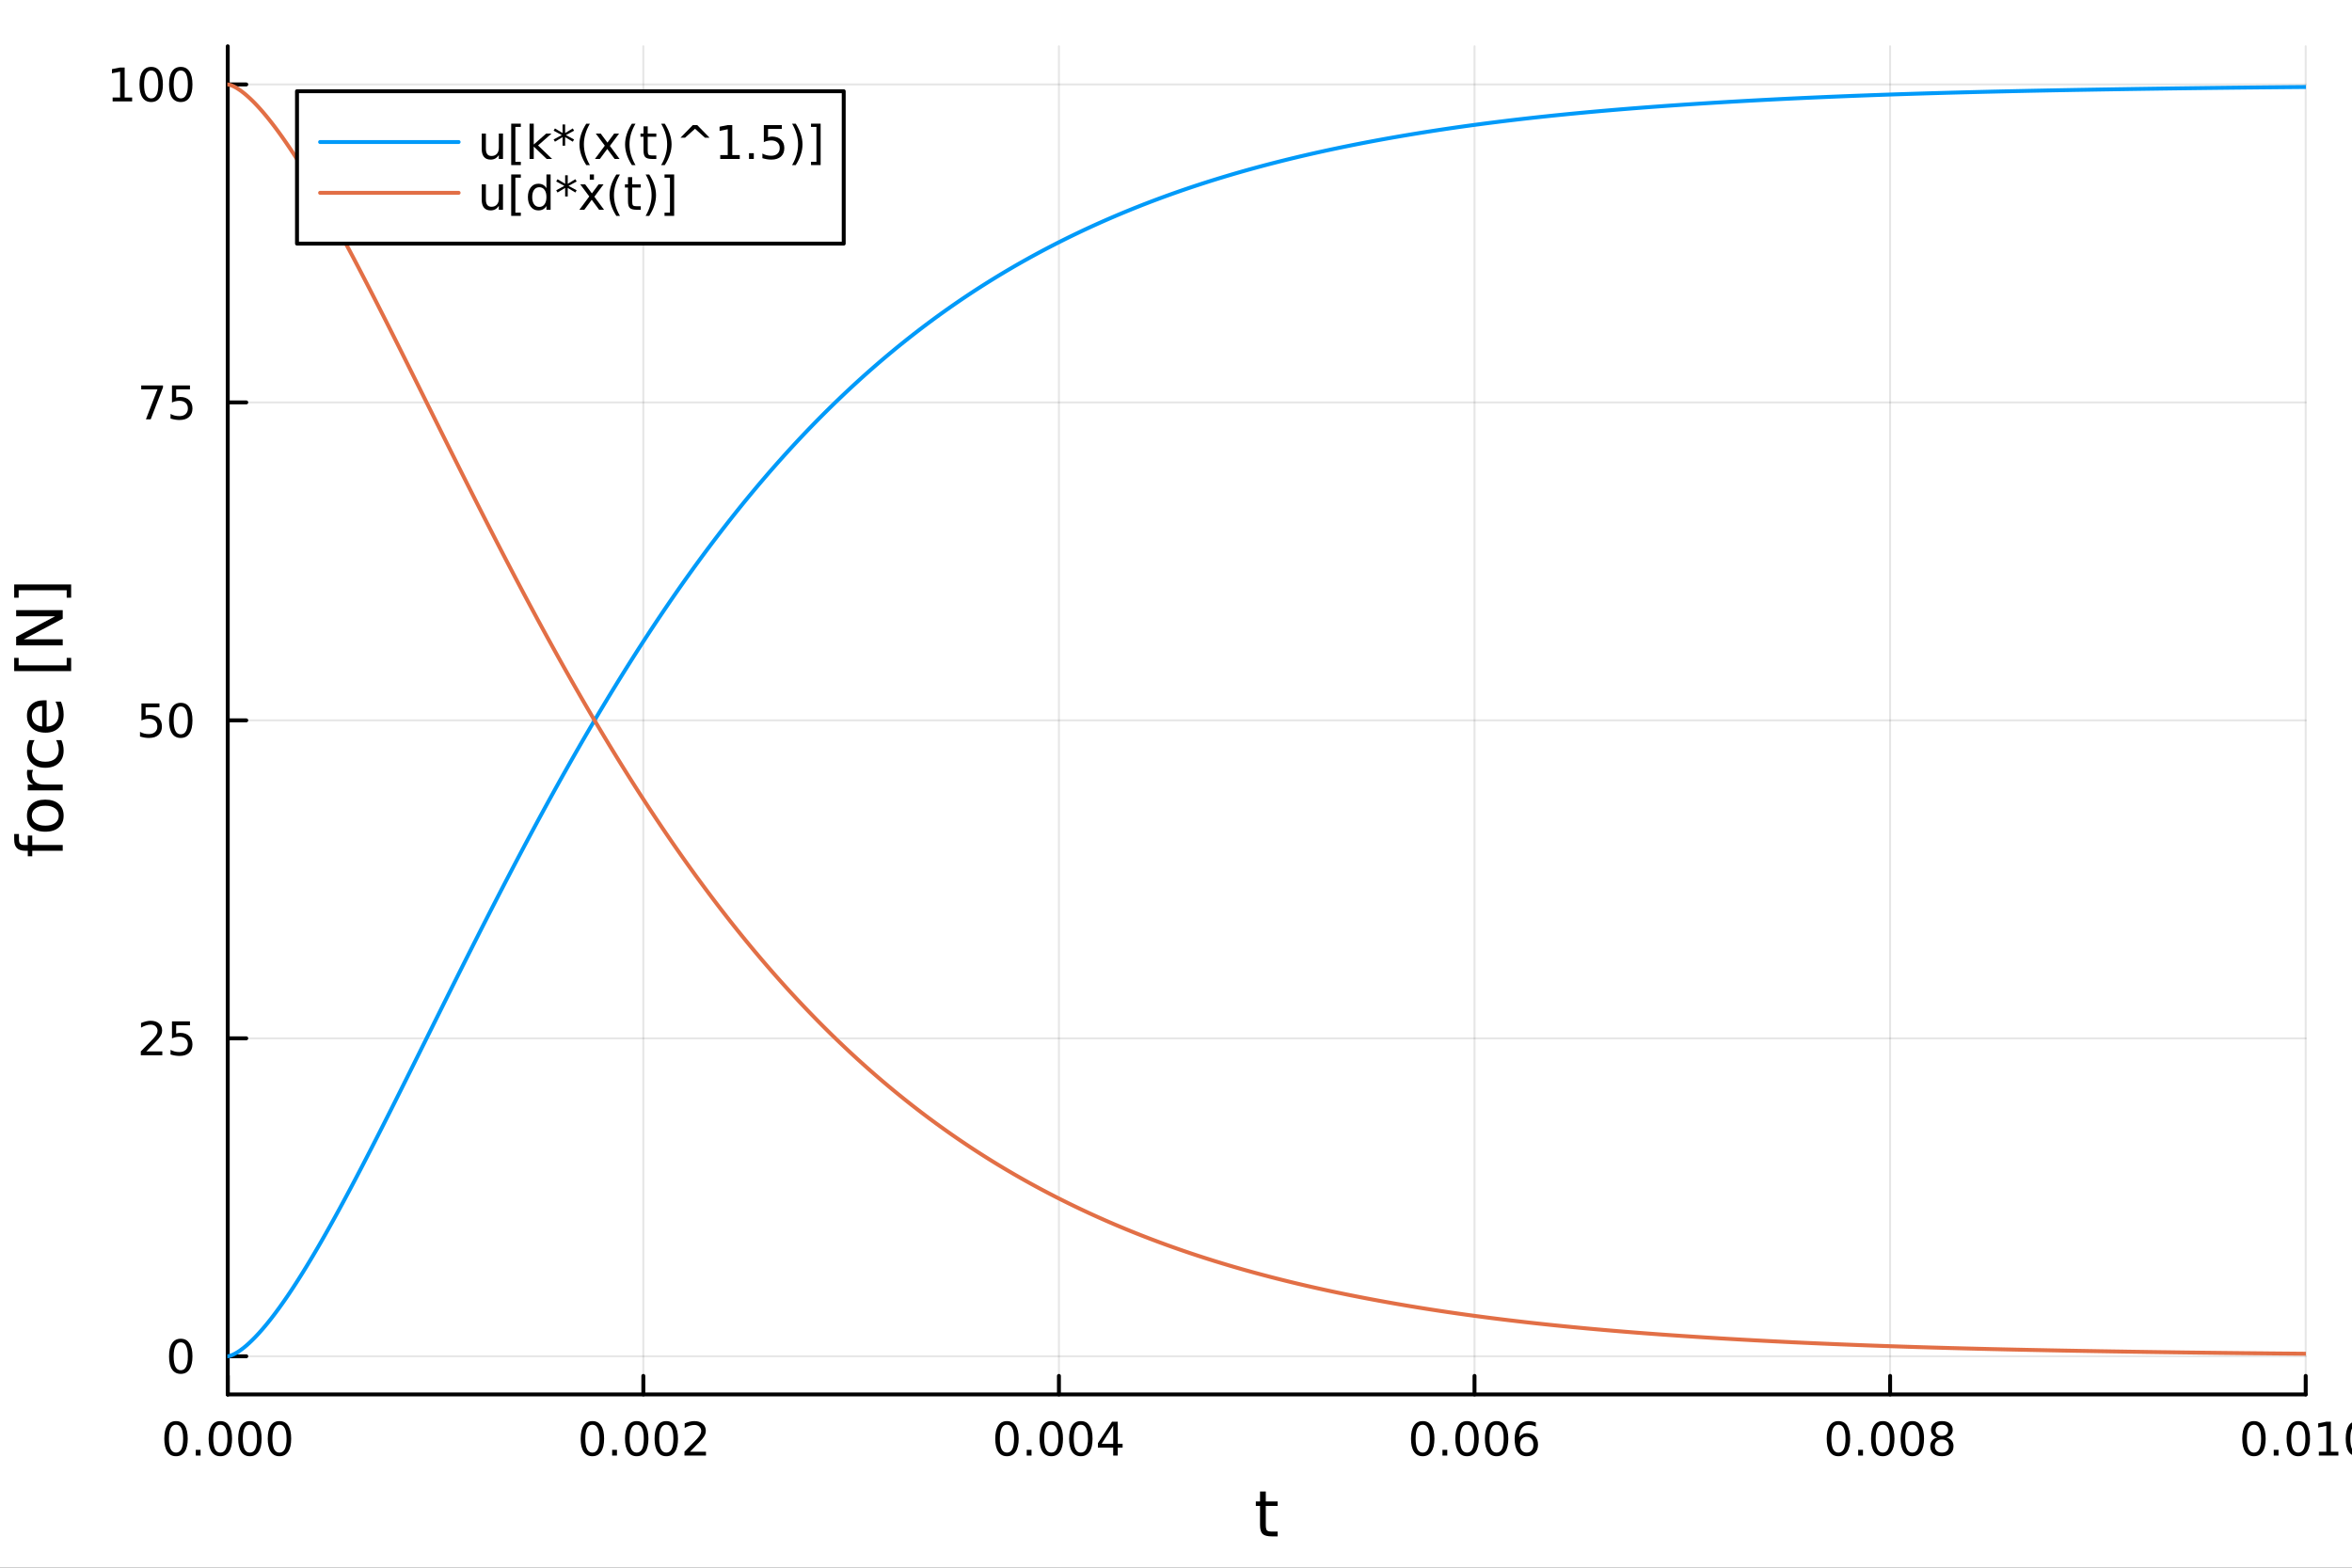<?xml version="1.0" encoding="utf-8"?>
<svg xmlns="http://www.w3.org/2000/svg" xmlns:xlink="http://www.w3.org/1999/xlink" width="600" height="400" viewBox="0 0 2400 1600">
<rect x="0" y="0" width="2400" height="1600" fill="#333333" stroke="none"/>
<defs>
  <clipPath id="clip360">
    <rect x="0" y="0" width="2400" height="1600"/>
  </clipPath>
</defs>
<path clip-path="url(#clip360)" d="M0 1600 L2400 1600 L2400 0 L0 0  Z" fill="#ffffff" fill-rule="evenodd" fill-opacity="1"/>
<defs>
  <clipPath id="clip361">
    <rect x="480" y="0" width="1681" height="1600"/>
  </clipPath>
</defs>
<path clip-path="url(#clip360)" d="M232.389 1423.18 L2352.76 1423.18 L2352.76 47.244 L232.389 47.244  Z" fill="#ffffff" fill-rule="evenodd" fill-opacity="1"/>
<defs>
  <clipPath id="clip362">
    <rect x="232" y="47" width="2121" height="1377"/>
  </clipPath>
</defs>
<polyline clip-path="url(#clip362)" style="stroke:#000000; stroke-linecap:round; stroke-linejoin:round; stroke-width:2; stroke-opacity:0.1; fill:none" points="232.389,1423.18 232.389,47.244 "/>
<polyline clip-path="url(#clip362)" style="stroke:#000000; stroke-linecap:round; stroke-linejoin:round; stroke-width:2; stroke-opacity:0.1; fill:none" points="656.463,1423.18 656.463,47.244 "/>
<polyline clip-path="url(#clip362)" style="stroke:#000000; stroke-linecap:round; stroke-linejoin:round; stroke-width:2; stroke-opacity:0.1; fill:none" points="1080.54,1423.18 1080.54,47.244 "/>
<polyline clip-path="url(#clip362)" style="stroke:#000000; stroke-linecap:round; stroke-linejoin:round; stroke-width:2; stroke-opacity:0.1; fill:none" points="1504.61,1423.18 1504.61,47.244 "/>
<polyline clip-path="url(#clip362)" style="stroke:#000000; stroke-linecap:round; stroke-linejoin:round; stroke-width:2; stroke-opacity:0.1; fill:none" points="1928.68,1423.18 1928.68,47.244 "/>
<polyline clip-path="url(#clip362)" style="stroke:#000000; stroke-linecap:round; stroke-linejoin:round; stroke-width:2; stroke-opacity:0.1; fill:none" points="2352.76,1423.18 2352.76,47.244 "/>
<polyline clip-path="url(#clip360)" style="stroke:#000000; stroke-linecap:round; stroke-linejoin:round; stroke-width:4; stroke-opacity:1; fill:none" points="232.389,1423.18 2352.76,1423.18 "/>
<polyline clip-path="url(#clip360)" style="stroke:#000000; stroke-linecap:round; stroke-linejoin:round; stroke-width:4; stroke-opacity:1; fill:none" points="232.389,1423.18 232.389,1404.28 "/>
<polyline clip-path="url(#clip360)" style="stroke:#000000; stroke-linecap:round; stroke-linejoin:round; stroke-width:4; stroke-opacity:1; fill:none" points="656.463,1423.18 656.463,1404.28 "/>
<polyline clip-path="url(#clip360)" style="stroke:#000000; stroke-linecap:round; stroke-linejoin:round; stroke-width:4; stroke-opacity:1; fill:none" points="1080.54,1423.18 1080.54,1404.28 "/>
<polyline clip-path="url(#clip360)" style="stroke:#000000; stroke-linecap:round; stroke-linejoin:round; stroke-width:4; stroke-opacity:1; fill:none" points="1504.61,1423.18 1504.61,1404.28 "/>
<polyline clip-path="url(#clip360)" style="stroke:#000000; stroke-linecap:round; stroke-linejoin:round; stroke-width:4; stroke-opacity:1; fill:none" points="1928.68,1423.18 1928.68,1404.28 "/>
<polyline clip-path="url(#clip360)" style="stroke:#000000; stroke-linecap:round; stroke-linejoin:round; stroke-width:4; stroke-opacity:1; fill:none" points="2352.76,1423.18 2352.76,1404.28 "/>
<path clip-path="url(#clip360)" d="M179.612 1454.1 Q176.001 1454.1 174.172 1457.66 Q172.367 1461.2 172.367 1468.33 Q172.367 1475.44 174.172 1479.01 Q176.001 1482.55 179.612 1482.55 Q183.246 1482.55 185.052 1479.01 Q186.88 1475.44 186.88 1468.33 Q186.88 1461.2 185.052 1457.66 Q183.246 1454.1 179.612 1454.1 M179.612 1450.39 Q185.422 1450.39 188.478 1455 Q191.556 1459.58 191.556 1468.33 Q191.556 1477.06 188.478 1481.67 Q185.422 1486.25 179.612 1486.25 Q173.802 1486.25 170.723 1481.67 Q167.667 1477.06 167.667 1468.33 Q167.667 1459.58 170.723 1455 Q173.802 1450.39 179.612 1450.39 Z" fill="#000000" fill-rule="nonzero" fill-opacity="1" /><path clip-path="url(#clip360)" d="M199.774 1479.7 L204.658 1479.7 L204.658 1485.58 L199.774 1485.58 L199.774 1479.7 Z" fill="#000000" fill-rule="nonzero" fill-opacity="1" /><path clip-path="url(#clip360)" d="M224.843 1454.1 Q221.232 1454.1 219.403 1457.66 Q217.598 1461.2 217.598 1468.33 Q217.598 1475.44 219.403 1479.01 Q221.232 1482.55 224.843 1482.55 Q228.477 1482.55 230.283 1479.01 Q232.112 1475.44 232.112 1468.33 Q232.112 1461.2 230.283 1457.66 Q228.477 1454.1 224.843 1454.1 M224.843 1450.39 Q230.653 1450.39 233.709 1455 Q236.787 1459.58 236.787 1468.33 Q236.787 1477.06 233.709 1481.67 Q230.653 1486.25 224.843 1486.25 Q219.033 1486.25 215.954 1481.67 Q212.899 1477.06 212.899 1468.33 Q212.899 1459.58 215.954 1455 Q219.033 1450.39 224.843 1450.39 Z" fill="#000000" fill-rule="nonzero" fill-opacity="1" /><path clip-path="url(#clip360)" d="M255.005 1454.1 Q251.394 1454.1 249.565 1457.66 Q247.76 1461.2 247.76 1468.33 Q247.76 1475.44 249.565 1479.01 Q251.394 1482.55 255.005 1482.55 Q258.639 1482.55 260.445 1479.01 Q262.273 1475.44 262.273 1468.33 Q262.273 1461.2 260.445 1457.66 Q258.639 1454.1 255.005 1454.1 M255.005 1450.39 Q260.815 1450.39 263.871 1455 Q266.949 1459.58 266.949 1468.33 Q266.949 1477.06 263.871 1481.67 Q260.815 1486.25 255.005 1486.25 Q249.195 1486.25 246.116 1481.67 Q243.061 1477.06 243.061 1468.33 Q243.061 1459.58 246.116 1455 Q249.195 1450.39 255.005 1450.39 Z" fill="#000000" fill-rule="nonzero" fill-opacity="1" /><path clip-path="url(#clip360)" d="M285.167 1454.1 Q281.556 1454.1 279.727 1457.66 Q277.922 1461.2 277.922 1468.33 Q277.922 1475.44 279.727 1479.01 Q281.556 1482.55 285.167 1482.55 Q288.801 1482.55 290.607 1479.01 Q292.435 1475.44 292.435 1468.33 Q292.435 1461.2 290.607 1457.66 Q288.801 1454.1 285.167 1454.1 M285.167 1450.39 Q290.977 1450.39 294.033 1455 Q297.111 1459.58 297.111 1468.33 Q297.111 1477.06 294.033 1481.67 Q290.977 1486.25 285.167 1486.25 Q279.357 1486.25 276.278 1481.67 Q273.222 1477.06 273.222 1468.33 Q273.222 1459.58 276.278 1455 Q279.357 1450.39 285.167 1450.39 Z" fill="#000000" fill-rule="nonzero" fill-opacity="1" /><path clip-path="url(#clip360)" d="M604.484 1454.1 Q600.873 1454.1 599.044 1457.66 Q597.238 1461.2 597.238 1468.33 Q597.238 1475.44 599.044 1479.01 Q600.873 1482.55 604.484 1482.55 Q608.118 1482.55 609.924 1479.01 Q611.752 1475.44 611.752 1468.33 Q611.752 1461.2 609.924 1457.66 Q608.118 1454.1 604.484 1454.1 M604.484 1450.39 Q610.294 1450.39 613.349 1455 Q616.428 1459.58 616.428 1468.33 Q616.428 1477.06 613.349 1481.67 Q610.294 1486.25 604.484 1486.25 Q598.674 1486.25 595.595 1481.67 Q592.539 1477.06 592.539 1468.33 Q592.539 1459.58 595.595 1455 Q598.674 1450.39 604.484 1450.39 Z" fill="#000000" fill-rule="nonzero" fill-opacity="1" /><path clip-path="url(#clip360)" d="M624.646 1479.7 L629.53 1479.7 L629.53 1485.58 L624.646 1485.58 L624.646 1479.7 Z" fill="#000000" fill-rule="nonzero" fill-opacity="1" /><path clip-path="url(#clip360)" d="M649.715 1454.1 Q646.104 1454.1 644.275 1457.66 Q642.47 1461.2 642.47 1468.33 Q642.47 1475.44 644.275 1479.01 Q646.104 1482.55 649.715 1482.55 Q653.349 1482.55 655.155 1479.01 Q656.983 1475.44 656.983 1468.33 Q656.983 1461.2 655.155 1457.66 Q653.349 1454.1 649.715 1454.1 M649.715 1450.39 Q655.525 1450.39 658.581 1455 Q661.659 1459.58 661.659 1468.33 Q661.659 1477.06 658.581 1481.67 Q655.525 1486.25 649.715 1486.25 Q643.905 1486.25 640.826 1481.67 Q637.771 1477.06 637.771 1468.33 Q637.771 1459.58 640.826 1455 Q643.905 1450.39 649.715 1450.39 Z" fill="#000000" fill-rule="nonzero" fill-opacity="1" /><path clip-path="url(#clip360)" d="M679.877 1454.1 Q676.266 1454.1 674.437 1457.66 Q672.632 1461.2 672.632 1468.33 Q672.632 1475.44 674.437 1479.01 Q676.266 1482.55 679.877 1482.55 Q683.511 1482.55 685.317 1479.01 Q687.145 1475.44 687.145 1468.33 Q687.145 1461.2 685.317 1457.66 Q683.511 1454.1 679.877 1454.1 M679.877 1450.39 Q685.687 1450.39 688.743 1455 Q691.821 1459.58 691.821 1468.33 Q691.821 1477.06 688.743 1481.67 Q685.687 1486.25 679.877 1486.25 Q674.067 1486.25 670.988 1481.67 Q667.933 1477.06 667.933 1468.33 Q667.933 1459.58 670.988 1455 Q674.067 1450.39 679.877 1450.39 Z" fill="#000000" fill-rule="nonzero" fill-opacity="1" /><path clip-path="url(#clip360)" d="M704.067 1481.64 L720.386 1481.64 L720.386 1485.58 L698.442 1485.58 L698.442 1481.64 Q701.104 1478.89 705.687 1474.26 Q710.293 1469.61 711.474 1468.27 Q713.719 1465.74 714.599 1464.01 Q715.502 1462.25 715.502 1460.56 Q715.502 1457.8 713.557 1456.07 Q711.636 1454.33 708.534 1454.33 Q706.335 1454.33 703.881 1455.09 Q701.451 1455.86 698.673 1457.41 L698.673 1452.69 Q701.497 1451.55 703.951 1450.97 Q706.405 1450.39 708.442 1450.39 Q713.812 1450.39 717.006 1453.08 Q720.201 1455.77 720.201 1460.26 Q720.201 1462.39 719.391 1464.31 Q718.604 1466.2 716.497 1468.8 Q715.918 1469.47 712.817 1472.69 Q709.715 1475.88 704.067 1481.64 Z" fill="#000000" fill-rule="nonzero" fill-opacity="1" /><path clip-path="url(#clip360)" d="M1027.52 1454.1 Q1023.9 1454.1 1022.08 1457.66 Q1020.27 1461.2 1020.27 1468.33 Q1020.27 1475.44 1022.08 1479.01 Q1023.9 1482.55 1027.52 1482.55 Q1031.15 1482.55 1032.96 1479.01 Q1034.78 1475.44 1034.78 1468.33 Q1034.78 1461.2 1032.96 1457.66 Q1031.15 1454.1 1027.52 1454.1 M1027.52 1450.39 Q1033.33 1450.39 1036.38 1455 Q1039.46 1459.58 1039.46 1468.33 Q1039.46 1477.06 1036.38 1481.67 Q1033.33 1486.25 1027.52 1486.25 Q1021.71 1486.25 1018.63 1481.67 Q1015.57 1477.06 1015.57 1468.33 Q1015.57 1459.58 1018.63 1455 Q1021.71 1450.39 1027.52 1450.39 Z" fill="#000000" fill-rule="nonzero" fill-opacity="1" /><path clip-path="url(#clip360)" d="M1047.68 1479.7 L1052.56 1479.7 L1052.56 1485.58 L1047.68 1485.58 L1047.68 1479.7 Z" fill="#000000" fill-rule="nonzero" fill-opacity="1" /><path clip-path="url(#clip360)" d="M1072.75 1454.1 Q1069.14 1454.1 1067.31 1457.66 Q1065.5 1461.2 1065.5 1468.33 Q1065.5 1475.44 1067.31 1479.01 Q1069.14 1482.55 1072.75 1482.55 Q1076.38 1482.55 1078.19 1479.01 Q1080.02 1475.44 1080.02 1468.33 Q1080.02 1461.2 1078.19 1457.66 Q1076.38 1454.1 1072.75 1454.1 M1072.75 1450.39 Q1078.56 1450.39 1081.61 1455 Q1084.69 1459.58 1084.69 1468.33 Q1084.69 1477.06 1081.61 1481.67 Q1078.56 1486.25 1072.75 1486.25 Q1066.94 1486.25 1063.86 1481.67 Q1060.8 1477.06 1060.8 1468.33 Q1060.8 1459.58 1063.86 1455 Q1066.94 1450.39 1072.75 1450.39 Z" fill="#000000" fill-rule="nonzero" fill-opacity="1" /><path clip-path="url(#clip360)" d="M1102.91 1454.1 Q1099.3 1454.1 1097.47 1457.66 Q1095.66 1461.2 1095.66 1468.33 Q1095.66 1475.44 1097.47 1479.01 Q1099.3 1482.55 1102.91 1482.55 Q1106.54 1482.55 1108.35 1479.01 Q1110.18 1475.44 1110.18 1468.33 Q1110.18 1461.2 1108.35 1457.66 Q1106.54 1454.1 1102.91 1454.1 M1102.91 1450.39 Q1108.72 1450.39 1111.77 1455 Q1114.85 1459.58 1114.85 1468.33 Q1114.85 1477.06 1111.77 1481.67 Q1108.72 1486.25 1102.91 1486.25 Q1097.1 1486.25 1094.02 1481.67 Q1090.96 1477.06 1090.96 1468.33 Q1090.96 1459.58 1094.02 1455 Q1097.1 1450.39 1102.91 1450.39 Z" fill="#000000" fill-rule="nonzero" fill-opacity="1" /><path clip-path="url(#clip360)" d="M1135.92 1455.09 L1124.11 1473.54 L1135.92 1473.54 L1135.92 1455.09 M1134.69 1451.02 L1140.57 1451.02 L1140.57 1473.54 L1145.5 1473.54 L1145.5 1477.43 L1140.57 1477.43 L1140.57 1485.58 L1135.92 1485.58 L1135.92 1477.43 L1120.32 1477.43 L1120.32 1472.92 L1134.69 1451.02 Z" fill="#000000" fill-rule="nonzero" fill-opacity="1" /><path clip-path="url(#clip360)" d="M1451.75 1454.1 Q1448.14 1454.1 1446.31 1457.66 Q1444.51 1461.2 1444.51 1468.33 Q1444.51 1475.44 1446.31 1479.01 Q1448.14 1482.55 1451.75 1482.55 Q1455.39 1482.55 1457.19 1479.01 Q1459.02 1475.44 1459.02 1468.33 Q1459.02 1461.2 1457.19 1457.66 Q1455.39 1454.1 1451.75 1454.1 M1451.75 1450.39 Q1457.56 1450.39 1460.62 1455 Q1463.7 1459.58 1463.7 1468.33 Q1463.7 1477.06 1460.62 1481.67 Q1457.56 1486.25 1451.75 1486.25 Q1445.94 1486.25 1442.86 1481.67 Q1439.81 1477.06 1439.81 1468.33 Q1439.81 1459.58 1442.86 1455 Q1445.94 1450.39 1451.75 1450.39 Z" fill="#000000" fill-rule="nonzero" fill-opacity="1" /><path clip-path="url(#clip360)" d="M1471.91 1479.7 L1476.8 1479.7 L1476.8 1485.58 L1471.91 1485.58 L1471.91 1479.7 Z" fill="#000000" fill-rule="nonzero" fill-opacity="1" /><path clip-path="url(#clip360)" d="M1496.98 1454.1 Q1493.37 1454.1 1491.54 1457.66 Q1489.74 1461.2 1489.74 1468.33 Q1489.74 1475.44 1491.54 1479.01 Q1493.37 1482.55 1496.98 1482.55 Q1500.62 1482.55 1502.42 1479.01 Q1504.25 1475.44 1504.25 1468.33 Q1504.25 1461.2 1502.42 1457.66 Q1500.62 1454.1 1496.98 1454.1 M1496.98 1450.39 Q1502.79 1450.39 1505.85 1455 Q1508.93 1459.58 1508.93 1468.33 Q1508.93 1477.06 1505.85 1481.67 Q1502.79 1486.25 1496.98 1486.25 Q1491.17 1486.25 1488.09 1481.67 Q1485.04 1477.06 1485.04 1468.33 Q1485.04 1459.58 1488.09 1455 Q1491.17 1450.39 1496.98 1450.39 Z" fill="#000000" fill-rule="nonzero" fill-opacity="1" /><path clip-path="url(#clip360)" d="M1527.14 1454.1 Q1523.53 1454.1 1521.7 1457.66 Q1519.9 1461.2 1519.9 1468.33 Q1519.9 1475.44 1521.7 1479.01 Q1523.53 1482.55 1527.14 1482.55 Q1530.78 1482.55 1532.58 1479.01 Q1534.41 1475.44 1534.41 1468.33 Q1534.41 1461.2 1532.58 1457.66 Q1530.78 1454.1 1527.14 1454.1 M1527.14 1450.39 Q1532.95 1450.39 1536.01 1455 Q1539.09 1459.58 1539.09 1468.33 Q1539.09 1477.06 1536.01 1481.67 Q1532.95 1486.25 1527.14 1486.25 Q1521.33 1486.25 1518.26 1481.67 Q1515.2 1477.06 1515.2 1468.33 Q1515.2 1459.58 1518.26 1455 Q1521.33 1450.39 1527.14 1450.39 Z" fill="#000000" fill-rule="nonzero" fill-opacity="1" /><path clip-path="url(#clip360)" d="M1557.88 1466.44 Q1554.74 1466.44 1552.88 1468.59 Q1551.06 1470.74 1551.06 1474.49 Q1551.06 1478.22 1552.88 1480.39 Q1554.74 1482.55 1557.88 1482.55 Q1561.03 1482.55 1562.86 1480.39 Q1564.71 1478.22 1564.71 1474.49 Q1564.71 1470.74 1562.86 1468.59 Q1561.03 1466.44 1557.88 1466.44 M1567.17 1451.78 L1567.17 1456.04 Q1565.41 1455.21 1563.6 1454.77 Q1561.82 1454.33 1560.06 1454.33 Q1555.43 1454.33 1552.98 1457.45 Q1550.55 1460.58 1550.2 1466.9 Q1551.57 1464.89 1553.63 1463.82 Q1555.69 1462.73 1558.16 1462.73 Q1563.37 1462.73 1566.38 1465.9 Q1569.41 1469.05 1569.41 1474.49 Q1569.41 1479.82 1566.26 1483.03 Q1563.12 1486.25 1557.88 1486.25 Q1551.89 1486.25 1548.72 1481.67 Q1545.55 1477.06 1545.55 1468.33 Q1545.55 1460.14 1549.44 1455.28 Q1553.32 1450.39 1559.88 1450.39 Q1561.63 1450.39 1563.42 1450.74 Q1565.22 1451.09 1567.17 1451.78 Z" fill="#000000" fill-rule="nonzero" fill-opacity="1" /><path clip-path="url(#clip360)" d="M1875.95 1454.1 Q1872.34 1454.1 1870.51 1457.66 Q1868.71 1461.2 1868.71 1468.33 Q1868.71 1475.44 1870.51 1479.01 Q1872.34 1482.55 1875.95 1482.55 Q1879.59 1482.55 1881.39 1479.01 Q1883.22 1475.44 1883.22 1468.33 Q1883.22 1461.2 1881.39 1457.66 Q1879.59 1454.1 1875.95 1454.1 M1875.95 1450.39 Q1881.76 1450.39 1884.82 1455 Q1887.9 1459.58 1887.9 1468.33 Q1887.9 1477.06 1884.82 1481.67 Q1881.76 1486.25 1875.95 1486.25 Q1870.14 1486.25 1867.06 1481.67 Q1864.01 1477.06 1864.01 1468.33 Q1864.01 1459.58 1867.06 1455 Q1870.14 1450.39 1875.95 1450.39 Z" fill="#000000" fill-rule="nonzero" fill-opacity="1" /><path clip-path="url(#clip360)" d="M1896.11 1479.7 L1901 1479.7 L1901 1485.58 L1896.11 1485.58 L1896.11 1479.7 Z" fill="#000000" fill-rule="nonzero" fill-opacity="1" /><path clip-path="url(#clip360)" d="M1921.18 1454.1 Q1917.57 1454.1 1915.74 1457.66 Q1913.94 1461.2 1913.94 1468.33 Q1913.94 1475.44 1915.74 1479.01 Q1917.57 1482.55 1921.18 1482.55 Q1924.82 1482.55 1926.62 1479.01 Q1928.45 1475.44 1928.45 1468.33 Q1928.45 1461.2 1926.62 1457.66 Q1924.82 1454.1 1921.18 1454.1 M1921.18 1450.39 Q1926.99 1450.39 1930.05 1455 Q1933.13 1459.58 1933.13 1468.33 Q1933.13 1477.06 1930.05 1481.67 Q1926.99 1486.25 1921.18 1486.25 Q1915.37 1486.25 1912.29 1481.67 Q1909.24 1477.06 1909.24 1468.33 Q1909.24 1459.58 1912.29 1455 Q1915.37 1450.39 1921.18 1450.39 Z" fill="#000000" fill-rule="nonzero" fill-opacity="1" /><path clip-path="url(#clip360)" d="M1951.34 1454.1 Q1947.73 1454.1 1945.9 1457.66 Q1944.1 1461.2 1944.1 1468.33 Q1944.1 1475.44 1945.9 1479.01 Q1947.73 1482.55 1951.34 1482.55 Q1954.98 1482.55 1956.78 1479.01 Q1958.61 1475.44 1958.61 1468.33 Q1958.61 1461.2 1956.78 1457.66 Q1954.98 1454.1 1951.34 1454.1 M1951.34 1450.39 Q1957.15 1450.39 1960.21 1455 Q1963.29 1459.58 1963.29 1468.33 Q1963.29 1477.06 1960.21 1481.67 Q1957.15 1486.25 1951.34 1486.25 Q1945.53 1486.25 1942.46 1481.67 Q1939.4 1477.06 1939.4 1468.33 Q1939.4 1459.58 1942.46 1455 Q1945.53 1450.39 1951.34 1450.39 Z" fill="#000000" fill-rule="nonzero" fill-opacity="1" /><path clip-path="url(#clip360)" d="M1981.51 1469.17 Q1978.17 1469.17 1976.25 1470.95 Q1974.35 1472.73 1974.35 1475.86 Q1974.35 1478.98 1976.25 1480.77 Q1978.17 1482.55 1981.51 1482.55 Q1984.84 1482.55 1986.76 1480.77 Q1988.68 1478.96 1988.68 1475.86 Q1988.68 1472.73 1986.76 1470.95 Q1984.86 1469.17 1981.51 1469.17 M1976.83 1467.18 Q1973.82 1466.44 1972.13 1464.38 Q1970.46 1462.32 1970.46 1459.35 Q1970.46 1455.21 1973.4 1452.8 Q1976.37 1450.39 1981.51 1450.39 Q1986.67 1450.39 1989.61 1452.8 Q1992.55 1455.21 1992.55 1459.35 Q1992.55 1462.32 1990.86 1464.38 Q1989.19 1466.44 1986.21 1467.18 Q1989.59 1467.96 1991.46 1470.26 Q1993.36 1472.55 1993.36 1475.86 Q1993.36 1480.88 1990.28 1483.57 Q1987.22 1486.25 1981.51 1486.25 Q1975.79 1486.25 1972.71 1483.57 Q1969.65 1480.88 1969.65 1475.86 Q1969.65 1472.55 1971.55 1470.26 Q1973.45 1467.96 1976.83 1467.18 M1975.12 1459.79 Q1975.12 1462.48 1976.78 1463.98 Q1978.47 1465.49 1981.51 1465.49 Q1984.52 1465.49 1986.21 1463.98 Q1987.92 1462.48 1987.92 1459.79 Q1987.92 1457.11 1986.21 1455.6 Q1984.52 1454.1 1981.51 1454.1 Q1978.47 1454.1 1976.78 1455.6 Q1975.12 1457.11 1975.12 1459.79 Z" fill="#000000" fill-rule="nonzero" fill-opacity="1" /><path clip-path="url(#clip360)" d="M2299.98 1454.1 Q2296.37 1454.1 2294.54 1457.66 Q2292.73 1461.2 2292.73 1468.33 Q2292.73 1475.44 2294.54 1479.01 Q2296.37 1482.55 2299.98 1482.55 Q2303.61 1482.55 2305.42 1479.01 Q2307.25 1475.44 2307.25 1468.33 Q2307.25 1461.2 2305.42 1457.66 Q2303.61 1454.1 2299.98 1454.1 M2299.98 1450.39 Q2305.79 1450.39 2308.84 1455 Q2311.92 1459.58 2311.92 1468.33 Q2311.92 1477.06 2308.84 1481.67 Q2305.79 1486.25 2299.98 1486.25 Q2294.17 1486.25 2291.09 1481.67 Q2288.03 1477.06 2288.03 1468.33 Q2288.03 1459.58 2291.09 1455 Q2294.17 1450.39 2299.98 1450.39 Z" fill="#000000" fill-rule="nonzero" fill-opacity="1" /><path clip-path="url(#clip360)" d="M2320.14 1479.7 L2325.02 1479.7 L2325.02 1485.58 L2320.14 1485.58 L2320.14 1479.7 Z" fill="#000000" fill-rule="nonzero" fill-opacity="1" /><path clip-path="url(#clip360)" d="M2345.21 1454.1 Q2341.6 1454.1 2339.77 1457.66 Q2337.96 1461.2 2337.96 1468.33 Q2337.96 1475.44 2339.77 1479.01 Q2341.6 1482.55 2345.21 1482.55 Q2348.84 1482.55 2350.65 1479.01 Q2352.48 1475.44 2352.48 1468.33 Q2352.48 1461.2 2350.65 1457.66 Q2348.84 1454.1 2345.21 1454.1 M2345.21 1450.39 Q2351.02 1450.39 2354.08 1455 Q2357.15 1459.58 2357.15 1468.33 Q2357.15 1477.06 2354.08 1481.67 Q2351.02 1486.25 2345.21 1486.25 Q2339.4 1486.25 2336.32 1481.67 Q2333.27 1477.06 2333.27 1468.33 Q2333.27 1459.58 2336.32 1455 Q2339.4 1450.39 2345.21 1450.39 Z" fill="#000000" fill-rule="nonzero" fill-opacity="1" /><path clip-path="url(#clip360)" d="M2366.18 1481.64 L2373.82 1481.64 L2373.82 1455.28 L2365.51 1456.95 L2365.51 1452.69 L2373.77 1451.02 L2378.45 1451.02 L2378.45 1481.64 L2386.09 1481.64 L2386.09 1485.58 L2366.18 1485.58 L2366.18 1481.64 Z" fill="#000000" fill-rule="nonzero" fill-opacity="1" /><path clip-path="url(#clip360)" d="M2405.53 1454.1 Q2401.92 1454.1 2400.09 1457.66 Q2398.29 1461.2 2398.29 1468.33 Q2398.29 1475.44 2400.09 1479.01 Q2401.92 1482.55 2405.53 1482.55 Q2409.17 1482.55 2410.97 1479.01 Q2412.8 1475.44 2412.8 1468.33 Q2412.8 1461.2 2410.97 1457.66 Q2409.17 1454.1 2405.53 1454.1 M2405.53 1450.39 Q2411.34 1450.39 2414.4 1455 Q2417.48 1459.58 2417.48 1468.33 Q2417.48 1477.06 2414.4 1481.67 Q2411.34 1486.25 2405.53 1486.25 Q2399.72 1486.25 2396.64 1481.67 Q2393.59 1477.06 2393.59 1468.33 Q2393.59 1459.58 2396.64 1455 Q2399.72 1450.39 2405.53 1450.39 Z" fill="#000000" fill-rule="nonzero" fill-opacity="1" /><path clip-path="url(#clip360)" d="M1291.63 1522.27 L1291.63 1532.4 L1303.7 1532.4 L1303.7 1536.95 L1291.63 1536.95 L1291.63 1556.3 Q1291.63 1560.66 1292.81 1561.9 Q1294.02 1563.14 1297.68 1563.14 L1303.7 1563.14 L1303.7 1568.04 L1297.68 1568.04 Q1290.9 1568.04 1288.32 1565.53 Q1285.75 1562.98 1285.75 1556.3 L1285.75 1536.95 L1281.45 1536.95 L1281.45 1532.4 L1285.75 1532.4 L1285.75 1522.27 L1291.63 1522.27 Z" fill="#000000" fill-rule="nonzero" fill-opacity="1" /><polyline clip-path="url(#clip362)" style="stroke:#000000; stroke-linecap:round; stroke-linejoin:round; stroke-width:2; stroke-opacity:0.1; fill:none" points="232.389,1384.24 2352.76,1384.24 "/>
<polyline clip-path="url(#clip362)" style="stroke:#000000; stroke-linecap:round; stroke-linejoin:round; stroke-width:2; stroke-opacity:0.1; fill:none" points="232.389,1059.73 2352.76,1059.73 "/>
<polyline clip-path="url(#clip362)" style="stroke:#000000; stroke-linecap:round; stroke-linejoin:round; stroke-width:2; stroke-opacity:0.1; fill:none" points="232.389,735.212 2352.76,735.212 "/>
<polyline clip-path="url(#clip362)" style="stroke:#000000; stroke-linecap:round; stroke-linejoin:round; stroke-width:2; stroke-opacity:0.1; fill:none" points="232.389,410.699 2352.76,410.699 "/>
<polyline clip-path="url(#clip362)" style="stroke:#000000; stroke-linecap:round; stroke-linejoin:round; stroke-width:2; stroke-opacity:0.1; fill:none" points="232.389,86.186 2352.76,86.186 "/>
<polyline clip-path="url(#clip360)" style="stroke:#000000; stroke-linecap:round; stroke-linejoin:round; stroke-width:4; stroke-opacity:1; fill:none" points="232.389,1423.18 232.389,47.244 "/>
<polyline clip-path="url(#clip360)" style="stroke:#000000; stroke-linecap:round; stroke-linejoin:round; stroke-width:4; stroke-opacity:1; fill:none" points="232.389,1384.24 251.287,1384.24 "/>
<polyline clip-path="url(#clip360)" style="stroke:#000000; stroke-linecap:round; stroke-linejoin:round; stroke-width:4; stroke-opacity:1; fill:none" points="232.389,1059.73 251.287,1059.73 "/>
<polyline clip-path="url(#clip360)" style="stroke:#000000; stroke-linecap:round; stroke-linejoin:round; stroke-width:4; stroke-opacity:1; fill:none" points="232.389,735.212 251.287,735.212 "/>
<polyline clip-path="url(#clip360)" style="stroke:#000000; stroke-linecap:round; stroke-linejoin:round; stroke-width:4; stroke-opacity:1; fill:none" points="232.389,410.699 251.287,410.699 "/>
<polyline clip-path="url(#clip360)" style="stroke:#000000; stroke-linecap:round; stroke-linejoin:round; stroke-width:4; stroke-opacity:1; fill:none" points="232.389,86.186 251.287,86.186 "/>
<path clip-path="url(#clip360)" d="M184.445 1370.04 Q180.834 1370.04 179.005 1373.6 Q177.2 1377.14 177.2 1384.27 Q177.2 1391.38 179.005 1394.94 Q180.834 1398.49 184.445 1398.49 Q188.079 1398.49 189.885 1394.94 Q191.713 1391.38 191.713 1384.27 Q191.713 1377.14 189.885 1373.6 Q188.079 1370.04 184.445 1370.04 M184.445 1366.33 Q190.255 1366.33 193.311 1370.94 Q196.389 1375.52 196.389 1384.27 Q196.389 1393 193.311 1397.61 Q190.255 1402.19 184.445 1402.19 Q178.635 1402.19 175.556 1397.61 Q172.501 1393 172.501 1384.27 Q172.501 1375.52 175.556 1370.94 Q178.635 1366.33 184.445 1366.33 Z" fill="#000000" fill-rule="nonzero" fill-opacity="1" /><path clip-path="url(#clip360)" d="M149.306 1073.07 L165.626 1073.07 L165.626 1077.01 L143.681 1077.01 L143.681 1073.07 Q146.343 1070.32 150.927 1065.69 Q155.533 1061.03 156.714 1059.69 Q158.959 1057.17 159.839 1055.43 Q160.741 1053.67 160.741 1051.98 Q160.741 1049.23 158.797 1047.49 Q156.876 1045.76 153.774 1045.76 Q151.575 1045.76 149.121 1046.52 Q146.691 1047.28 143.913 1048.83 L143.913 1044.11 Q146.737 1042.98 149.191 1042.4 Q151.644 1041.82 153.681 1041.82 Q159.052 1041.82 162.246 1044.51 Q165.44 1047.19 165.44 1051.68 Q165.44 1053.81 164.63 1055.73 Q163.843 1057.63 161.737 1060.22 Q161.158 1060.89 158.056 1064.11 Q154.954 1067.31 149.306 1073.07 Z" fill="#000000" fill-rule="nonzero" fill-opacity="1" /><path clip-path="url(#clip360)" d="M175.487 1042.45 L193.843 1042.45 L193.843 1046.38 L179.769 1046.38 L179.769 1054.85 Q180.788 1054.51 181.806 1054.34 Q182.825 1054.16 183.843 1054.16 Q189.63 1054.16 193.01 1057.33 Q196.389 1060.5 196.389 1065.92 Q196.389 1071.5 192.917 1074.6 Q189.445 1077.68 183.126 1077.68 Q180.95 1077.68 178.681 1077.31 Q176.436 1076.94 174.028 1076.19 L174.028 1071.5 Q176.112 1072.63 178.334 1073.19 Q180.556 1073.74 183.033 1073.74 Q187.038 1073.74 189.375 1071.63 Q191.713 1069.53 191.713 1065.92 Q191.713 1062.31 189.375 1060.2 Q187.038 1058.09 183.033 1058.09 Q181.158 1058.09 179.283 1058.51 Q177.431 1058.93 175.487 1059.81 L175.487 1042.45 Z" fill="#000000" fill-rule="nonzero" fill-opacity="1" /><path clip-path="url(#clip360)" d="M144.329 717.932 L162.686 717.932 L162.686 721.867 L148.612 721.867 L148.612 730.339 Q149.63 729.992 150.649 729.83 Q151.667 729.645 152.686 729.645 Q158.473 729.645 161.852 732.816 Q165.232 735.987 165.232 741.404 Q165.232 746.983 161.76 750.085 Q158.288 753.163 151.968 753.163 Q149.792 753.163 147.524 752.793 Q145.279 752.423 142.871 751.682 L142.871 746.983 Q144.954 748.117 147.177 748.673 Q149.399 749.228 151.876 749.228 Q155.88 749.228 158.218 747.122 Q160.556 745.015 160.556 741.404 Q160.556 737.793 158.218 735.687 Q155.88 733.58 151.876 733.58 Q150.001 733.58 148.126 733.997 Q146.274 734.413 144.329 735.293 L144.329 717.932 Z" fill="#000000" fill-rule="nonzero" fill-opacity="1" /><path clip-path="url(#clip360)" d="M184.445 721.011 Q180.834 721.011 179.005 724.575 Q177.2 728.117 177.2 735.247 Q177.2 742.353 179.005 745.918 Q180.834 749.46 184.445 749.46 Q188.079 749.46 189.885 745.918 Q191.713 742.353 191.713 735.247 Q191.713 728.117 189.885 724.575 Q188.079 721.011 184.445 721.011 M184.445 717.307 Q190.255 717.307 193.311 721.913 Q196.389 726.497 196.389 735.247 Q196.389 743.973 193.311 748.58 Q190.255 753.163 184.445 753.163 Q178.635 753.163 175.556 748.58 Q172.501 743.973 172.501 735.247 Q172.501 726.497 175.556 721.913 Q178.635 717.307 184.445 717.307 Z" fill="#000000" fill-rule="nonzero" fill-opacity="1" /><path clip-path="url(#clip360)" d="M144.098 393.419 L166.32 393.419 L166.32 395.41 L153.774 427.979 L148.89 427.979 L160.695 397.354 L144.098 397.354 L144.098 393.419 Z" fill="#000000" fill-rule="nonzero" fill-opacity="1" /><path clip-path="url(#clip360)" d="M175.487 393.419 L193.843 393.419 L193.843 397.354 L179.769 397.354 L179.769 405.826 Q180.788 405.479 181.806 405.317 Q182.825 405.132 183.843 405.132 Q189.63 405.132 193.01 408.303 Q196.389 411.474 196.389 416.891 Q196.389 422.47 192.917 425.571 Q189.445 428.65 183.126 428.65 Q180.95 428.65 178.681 428.28 Q176.436 427.909 174.028 427.169 L174.028 422.47 Q176.112 423.604 178.334 424.159 Q180.556 424.715 183.033 424.715 Q187.038 424.715 189.375 422.608 Q191.713 420.502 191.713 416.891 Q191.713 413.28 189.375 411.173 Q187.038 409.067 183.033 409.067 Q181.158 409.067 179.283 409.484 Q177.431 409.9 175.487 410.78 L175.487 393.419 Z" fill="#000000" fill-rule="nonzero" fill-opacity="1" /><path clip-path="url(#clip360)" d="M114.931 99.531 L122.57 99.531 L122.57 73.165 L114.26 74.832 L114.26 70.572 L122.524 68.906 L127.2 68.906 L127.2 99.531 L134.839 99.531 L134.839 103.466 L114.931 103.466 L114.931 99.531 Z" fill="#000000" fill-rule="nonzero" fill-opacity="1" /><path clip-path="url(#clip360)" d="M154.283 71.984 Q150.672 71.984 148.843 75.549 Q147.038 79.091 147.038 86.22 Q147.038 93.327 148.843 96.892 Q150.672 100.433 154.283 100.433 Q157.917 100.433 159.723 96.892 Q161.552 93.327 161.552 86.22 Q161.552 79.091 159.723 75.549 Q157.917 71.984 154.283 71.984 M154.283 68.281 Q160.093 68.281 163.149 72.887 Q166.227 77.47 166.227 86.22 Q166.227 94.947 163.149 99.554 Q160.093 104.137 154.283 104.137 Q148.473 104.137 145.394 99.554 Q142.339 94.947 142.339 86.22 Q142.339 77.47 145.394 72.887 Q148.473 68.281 154.283 68.281 Z" fill="#000000" fill-rule="nonzero" fill-opacity="1" /><path clip-path="url(#clip360)" d="M184.445 71.984 Q180.834 71.984 179.005 75.549 Q177.2 79.091 177.2 86.22 Q177.2 93.327 179.005 96.892 Q180.834 100.433 184.445 100.433 Q188.079 100.433 189.885 96.892 Q191.713 93.327 191.713 86.22 Q191.713 79.091 189.885 75.549 Q188.079 71.984 184.445 71.984 M184.445 68.281 Q190.255 68.281 193.311 72.887 Q196.389 77.47 196.389 86.22 Q196.389 94.947 193.311 99.554 Q190.255 104.137 184.445 104.137 Q178.635 104.137 175.556 99.554 Q172.501 94.947 172.501 86.22 Q172.501 77.47 175.556 72.887 Q178.635 68.281 184.445 68.281 Z" fill="#000000" fill-rule="nonzero" fill-opacity="1" /><path clip-path="url(#clip360)" d="M14.479 851.211 L19.349 851.211 L19.349 856.813 Q19.349 859.964 20.622 861.205 Q21.895 862.415 25.205 862.415 L28.356 862.415 L28.356 852.771 L32.908 852.771 L32.908 862.415 L64.004 862.415 L64.004 868.303 L32.908 868.303 L32.908 873.905 L28.356 873.905 L28.356 868.303 L25.874 868.303 Q19.922 868.303 17.216 865.534 Q14.479 862.765 14.479 856.749 L14.479 851.211 Z" fill="#000000" fill-rule="nonzero" fill-opacity="1" /><path clip-path="url(#clip360)" d="M32.462 832.496 Q32.462 837.207 36.154 839.944 Q39.815 842.681 46.212 842.681 Q52.609 842.681 56.302 839.976 Q59.962 837.238 59.962 832.496 Q59.962 827.817 56.27 825.08 Q52.578 822.343 46.212 822.343 Q39.878 822.343 36.186 825.08 Q32.462 827.817 32.462 832.496 M27.497 832.496 Q27.497 824.857 32.462 820.497 Q37.427 816.136 46.212 816.136 Q54.965 816.136 59.962 820.497 Q64.927 824.857 64.927 832.496 Q64.927 840.167 59.962 844.527 Q54.965 848.856 46.212 848.856 Q37.427 848.856 32.462 844.527 Q27.497 840.167 27.497 832.496 Z" fill="#000000" fill-rule="nonzero" fill-opacity="1" /><path clip-path="url(#clip360)" d="M33.831 785.772 Q33.258 786.758 33.003 787.936 Q32.717 789.082 32.717 790.482 Q32.717 795.447 35.963 798.121 Q39.178 800.763 45.225 800.763 L64.004 800.763 L64.004 806.651 L28.356 806.651 L28.356 800.763 L33.894 800.763 Q30.648 798.917 29.088 795.957 Q27.497 792.997 27.497 788.763 Q27.497 788.159 27.592 787.427 Q27.656 786.695 27.815 785.803 L33.831 785.772 Z" fill="#000000" fill-rule="nonzero" fill-opacity="1" /><path clip-path="url(#clip360)" d="M29.725 755.407 L35.199 755.407 Q33.831 757.89 33.162 760.404 Q32.462 762.887 32.462 765.433 Q32.462 771.13 36.09 774.281 Q39.687 777.433 46.212 777.433 Q52.737 777.433 56.365 774.281 Q59.962 771.13 59.962 765.433 Q59.962 762.887 59.294 760.404 Q58.593 757.89 57.225 755.407 L62.636 755.407 Q63.781 757.858 64.354 760.5 Q64.927 763.11 64.927 766.07 Q64.927 774.122 59.866 778.865 Q54.806 783.607 46.212 783.607 Q37.491 783.607 32.494 778.833 Q27.497 774.027 27.497 765.688 Q27.497 762.982 28.07 760.404 Q28.611 757.826 29.725 755.407 Z" fill="#000000" fill-rule="nonzero" fill-opacity="1" /><path clip-path="url(#clip360)" d="M44.716 714.73 L47.581 714.73 L47.581 741.657 Q53.628 741.275 56.811 738.029 Q59.962 734.75 59.962 728.926 Q59.962 725.552 59.134 722.401 Q58.307 719.218 56.652 716.099 L62.19 716.099 Q63.527 719.25 64.227 722.56 Q64.927 725.87 64.927 729.276 Q64.927 737.806 59.962 742.803 Q54.997 747.768 46.53 747.768 Q37.777 747.768 32.653 743.058 Q27.497 738.315 27.497 730.294 Q27.497 723.101 32.144 718.932 Q36.759 714.73 44.716 714.73 M42.997 720.587 Q38.191 720.65 35.327 723.292 Q32.462 725.902 32.462 730.231 Q32.462 735.132 35.231 738.092 Q38 741.021 43.029 741.466 L42.997 720.587 Z" fill="#000000" fill-rule="nonzero" fill-opacity="1" /><path clip-path="url(#clip360)" d="M14.479 684.939 L14.479 671.444 L19.03 671.444 L19.03 679.082 L68.046 679.082 L68.046 671.444 L72.598 671.444 L72.598 684.939 L14.479 684.939 Z" fill="#000000" fill-rule="nonzero" fill-opacity="1" /><path clip-path="url(#clip360)" d="M16.484 658.712 L16.484 650.055 L56.238 628.984 L16.484 628.984 L16.484 622.746 L64.004 622.746 L64.004 631.403 L24.25 652.474 L64.004 652.474 L64.004 658.712 L16.484 658.712 Z" fill="#000000" fill-rule="nonzero" fill-opacity="1" /><path clip-path="url(#clip360)" d="M14.479 596.519 L72.598 596.519 L72.598 610.014 L68.046 610.014 L68.046 602.407 L19.03 602.407 L19.03 610.014 L14.479 610.014 L14.479 596.519 Z" fill="#000000" fill-rule="nonzero" fill-opacity="1" /><polyline clip-path="url(#clip362)" style="stroke:#009af9; stroke-linecap:round; stroke-linejoin:round; stroke-width:4; stroke-opacity:1; fill:none" points="232.389,1384.24 234.512,1383.83 236.634,1383.08 238.757,1382.1 240.879,1380.95 243.002,1379.65 245.124,1378.21 247.247,1376.65 249.369,1374.98 251.492,1373.2 253.614,1371.32 255.737,1369.34 257.859,1367.28 259.982,1365.14 262.104,1362.92 264.227,1360.62 266.349,1358.25 268.472,1355.8 270.594,1353.29 272.717,1350.72 274.839,1348.09 276.962,1345.39 279.084,1342.64 281.207,1339.83 283.329,1336.96 285.452,1334.05 287.574,1331.08 289.697,1328.07 291.819,1325.01 293.942,1321.9 296.064,1318.75 298.187,1315.55 300.309,1312.31 302.431,1309.04 304.554,1305.72 306.676,1302.36 308.799,1298.97 310.921,1295.54 313.044,1292.08 315.166,1288.58 317.289,1285.05 319.411,1281.49 321.534,1277.9 323.656,1274.28 325.779,1270.63 327.901,1266.95 330.024,1263.24 332.146,1259.51 334.269,1255.75 336.391,1251.97 338.514,1248.16 340.636,1244.34 342.759,1240.48 344.881,1236.61 347.004,1232.71 349.126,1228.8 351.249,1224.86 353.371,1220.91 355.494,1216.94 357.616,1212.95 359.739,1208.94 361.861,1204.92 363.984,1200.88 366.106,1196.83 368.229,1192.76 370.351,1188.68 372.474,1184.58 374.596,1180.47 376.719,1176.35 378.841,1172.22 380.964,1168.08 383.086,1163.92 385.209,1159.76 387.331,1155.59 389.454,1151.4 391.576,1147.21 393.699,1143.01 395.821,1138.81 397.943,1134.59 400.066,1130.37 402.188,1126.15 404.311,1121.91 406.433,1117.67 408.556,1113.43 410.678,1109.18 412.801,1104.93 414.923,1100.67 417.046,1096.41 419.168,1092.15 421.291,1087.89 423.413,1083.62 425.536,1079.35 427.658,1075.08 429.781,1070.8 431.903,1066.53 434.026,1062.26 436.148,1057.98 438.271,1053.71 440.393,1049.44 442.516,1045.16 444.638,1040.89 446.761,1036.62 448.883,1032.35 451.006,1028.09 453.128,1023.82 455.251,1019.56 457.373,1015.3 459.496,1011.05 461.618,1006.8 463.741,1002.55 465.863,998.303 467.986,994.063 470.108,989.827 472.231,985.595 474.353,981.369 476.476,977.147 478.598,972.931 480.721,968.721 482.843,964.516 484.966,960.317 487.088,956.125 489.211,951.939 491.333,947.76 493.455,943.587 495.578,939.422 497.7,935.264 499.823,931.113 501.945,926.97 504.068,922.835 506.19,918.708 508.313,914.59 510.435,910.479 512.558,906.377 514.68,902.284 516.803,898.2 518.925,894.125 521.048,890.059 523.17,886.003 525.293,881.956 527.415,877.919 529.538,873.891 531.66,869.874 533.783,865.866 535.905,861.869 538.028,857.883 540.15,853.907 542.273,849.941 544.395,845.987 546.518,842.043 548.64,838.11 550.763,834.189 552.885,830.278 555.008,826.379 557.13,822.492 559.253,818.616 561.375,814.752 563.498,810.899 565.62,807.059 567.743,803.23 569.865,799.413 571.988,795.609 574.11,791.817 576.233,788.037 578.355,784.269 580.478,780.514 582.6,776.772 584.723,773.042 586.845,769.325 588.968,765.62 591.09,761.928 593.212,758.249 595.335,754.583 597.457,750.93 599.58,747.29 601.702,743.664 603.825,740.05 605.947,736.449 608.07,732.862 610.192,729.287 612.315,725.726 614.437,722.179 616.56,718.645 618.682,715.124 620.805,711.616 622.927,708.122 625.05,704.641 627.172,701.174 629.295,697.721 631.417,694.281 633.54,690.854 635.662,687.442 637.785,684.043 639.907,680.658 642.03,677.287 644.152,673.929 646.275,670.585 648.397,667.255 650.52,663.939 652.642,660.637 654.765,657.349 656.887,654.074 659.01,650.814 661.132,647.567 663.255,644.334 665.377,641.115 667.5,637.911 669.622,634.72 671.745,631.543 673.867,628.38 675.99,625.231 678.112,622.095 680.235,618.974 682.357,615.867 684.48,612.774 686.602,609.695 688.724,606.629 690.847,603.578 692.969,600.541 695.092,597.517 697.214,594.508 699.337,591.512 701.459,588.531 703.582,585.563 705.704,582.609 707.827,579.669 709.949,576.743 712.072,573.831 714.194,570.933 716.317,568.048 718.439,565.177 720.562,562.321 722.684,559.477 724.807,556.648 726.929,553.833 729.052,551.031 731.174,548.243 733.297,545.468 735.419,542.707 737.542,539.96 739.664,537.227 741.787,534.507 743.909,531.801 746.032,529.108 748.154,526.428 750.277,523.763 752.399,521.11 754.522,518.471 756.644,515.846 758.767,513.234 760.889,510.635 763.012,508.05 765.134,505.477 767.257,502.918 769.379,500.373 771.502,497.84 773.624,495.321 775.747,492.814 777.869,490.321 779.992,487.841 782.114,485.374 784.236,482.919 786.359,480.478 788.481,478.049 790.604,475.634 792.726,473.231 794.849,470.841 796.971,468.464 799.094,466.099 801.216,463.747 803.339,461.407 805.461,459.081 807.584,456.766 809.706,454.464 811.829,452.175 813.951,449.897 816.074,447.633 818.196,445.38 820.319,443.14 822.441,440.911 824.564,438.695 826.686,436.491 828.809,434.3 830.931,432.12 833.054,429.952 835.176,427.795 837.299,425.651 839.421,423.519 841.544,421.398 843.666,419.289 845.789,417.191 847.911,415.106 850.034,413.031 852.156,410.968 854.279,408.917 856.401,406.877 858.524,404.849 860.646,402.832 862.769,400.826 864.891,398.832 867.014,396.849 869.136,394.877 871.259,392.916 873.381,390.966 875.504,389.028 877.626,387.1 879.749,385.184 881.871,383.278 883.993,381.383 886.116,379.5 888.238,377.627 890.361,375.765 892.483,373.913 894.606,372.072 896.728,370.242 898.851,368.423 900.973,366.614 903.096,364.816 905.218,363.028 907.341,361.251 909.463,359.484 911.586,357.727 913.708,355.981 915.831,354.245 917.953,352.519 920.076,350.803 922.198,349.098 924.321,347.403 926.443,345.717 928.566,344.042 930.688,342.377 932.811,340.721 934.933,339.076 937.056,337.44 939.178,335.814 941.301,334.198 943.423,332.591 945.546,330.994 947.668,329.407 949.791,327.829 951.913,326.261 954.036,324.703 956.158,323.153 958.281,321.613 960.403,320.083 962.526,318.561 964.648,317.049 966.771,315.546 968.893,314.053 971.016,312.568 973.138,311.093 975.261,309.626 977.383,308.168 979.505,306.72 981.628,305.28 983.75,303.849 985.873,302.427 987.995,301.013 990.118,299.609 992.24,298.213 994.363,296.825 996.485,295.446 998.608,294.076 1000.73,292.714 1002.85,291.36 1004.98,290.015 1007.1,288.678 1009.22,287.35 1011.34,286.029 1013.47,284.717 1015.59,283.413 1017.71,282.117 1019.83,280.83 1021.96,279.55 1024.08,278.278 1026.2,277.014 1028.32,275.758 1030.45,274.51 1032.57,273.269 1034.69,272.037 1036.81,270.812 1038.94,269.594 1041.06,268.385 1043.18,267.182 1045.3,265.988 1047.43,264.8 1049.55,263.621 1051.67,262.448 1053.79,261.283 1055.92,260.125 1058.04,258.975 1060.16,257.831 1062.28,256.695 1064.41,255.566 1066.53,254.444 1068.65,253.329 1070.77,252.221 1072.9,251.12 1075.02,250.026 1077.14,248.938 1079.26,247.858 1081.38,246.784 1083.51,245.717 1085.63,244.656 1087.75,243.603 1089.87,242.555 1092,241.515 1094.12,240.48 1096.24,239.453 1098.36,238.431 1100.49,237.416 1102.61,236.408 1104.73,235.406 1106.85,234.41 1108.98,233.42 1111.1,232.436 1113.22,231.459 1115.34,230.488 1117.47,229.523 1119.59,228.564 1121.71,227.611 1123.83,226.664 1125.96,225.723 1128.08,224.789 1130.2,223.86 1132.32,222.937 1134.45,222.02 1136.57,221.109 1138.69,220.203 1140.81,219.304 1142.94,218.41 1145.06,217.522 1147.18,216.64 1149.3,215.763 1151.43,214.892 1153.55,214.027 1155.67,213.167 1157.79,212.313 1159.92,211.464 1162.04,210.621 1164.16,209.783 1166.28,208.951 1168.41,208.124 1170.53,207.303 1172.65,206.486 1174.77,205.676 1176.9,204.87 1179.02,204.07 1181.14,203.275 1183.26,202.485 1185.39,201.701 1187.51,200.921 1189.63,200.147 1191.75,199.378 1193.88,198.614 1196,197.855 1198.12,197.101 1200.24,196.351 1202.37,195.607 1204.49,194.868 1206.61,194.134 1208.73,193.404 1210.86,192.68 1212.98,191.96 1215.1,191.245 1217.22,190.534 1219.35,189.829 1221.47,189.128 1223.59,188.432 1225.71,187.74 1227.84,187.053 1229.96,186.371 1232.08,185.693 1234.2,185.019 1236.33,184.351 1238.45,183.686 1240.57,183.026 1242.69,182.371 1244.82,181.72 1246.94,181.073 1249.06,180.43 1251.18,179.792 1253.31,179.158 1255.43,178.529 1257.55,177.903 1259.67,177.282 1261.8,176.665 1263.92,176.052 1266.04,175.444 1268.16,174.839 1270.29,174.238 1272.41,173.642 1274.53,173.049 1276.65,172.46 1278.78,171.876 1280.9,171.295 1283.02,170.718 1285.14,170.145 1287.27,169.576 1289.39,169.011 1291.51,168.45 1293.63,167.892 1295.76,167.338 1297.88,166.788 1300,166.241 1302.12,165.698 1304.25,165.159 1306.37,164.623 1308.49,164.091 1310.61,163.563 1312.74,163.038 1314.86,162.517 1316.98,161.999 1319.1,161.484 1321.23,160.973 1323.35,160.466 1325.47,159.961 1327.59,159.46 1329.72,158.963 1331.84,158.469 1333.96,157.978 1336.08,157.49 1338.21,157.006 1340.33,156.525 1342.45,156.047 1344.57,155.572 1346.7,155.1 1348.82,154.632 1350.94,154.166 1353.06,153.704 1355.19,153.245 1357.31,152.789 1359.43,152.335 1361.55,151.885 1363.68,151.438 1365.8,150.993 1367.92,150.552 1370.04,150.113 1372.17,149.677 1374.29,149.245 1376.41,148.815 1378.53,148.387 1380.66,147.963 1382.78,147.541 1384.9,147.122 1387.02,146.706 1389.15,146.292 1391.27,145.881 1393.39,145.473 1395.51,145.067 1397.64,144.664 1399.76,144.264 1401.88,143.866 1404,143.471 1406.13,143.078 1408.25,142.688 1410.37,142.3 1412.49,141.915 1414.62,141.532 1416.74,141.152 1418.86,140.775 1420.98,140.4 1423.11,140.027 1425.23,139.657 1427.35,139.289 1429.47,138.924 1431.6,138.561 1433.72,138.201 1435.84,137.842 1437.96,137.487 1440.09,137.133 1442.21,136.783 1444.33,136.434 1446.45,136.088 1448.58,135.744 1450.7,135.402 1452.82,135.063 1454.94,134.726 1457.07,134.391 1459.19,134.058 1461.31,133.728 1463.43,133.4 1465.56,133.074 1467.68,132.75 1469.8,132.429 1471.92,132.11 1474.05,131.792 1476.17,131.478 1478.29,131.165 1480.41,130.854 1482.54,130.546 1484.66,130.239 1486.78,129.935 1488.9,129.633 1491.03,129.333 1493.15,129.034 1495.27,128.738 1497.39,128.444 1499.52,128.153 1501.64,127.863 1503.76,127.575 1505.88,127.289 1508.01,127.005 1510.13,126.723 1512.25,126.443 1514.37,126.165 1516.5,125.889 1518.62,125.614 1520.74,125.342 1522.86,125.072 1524.99,124.803 1527.11,124.537 1529.23,124.272 1531.35,124.009 1533.48,123.748 1535.6,123.489 1537.72,123.231 1539.84,122.976 1541.97,122.722 1544.09,122.47 1546.21,122.22 1548.33,121.971 1550.46,121.725 1552.58,121.48 1554.7,121.236 1556.82,120.995 1558.95,120.755 1561.07,120.517 1563.19,120.28 1565.31,120.046 1567.43,119.812 1569.56,119.581 1571.68,119.351 1573.8,119.123 1575.92,118.896 1578.05,118.671 1580.17,118.448 1582.29,118.226 1584.41,118.006 1586.54,117.787 1588.66,117.57 1590.78,117.355 1592.9,117.141 1595.03,116.928 1597.15,116.717 1599.27,116.507 1601.39,116.299 1603.52,116.093 1605.64,115.888 1607.76,115.684 1609.88,115.482 1612.01,115.281 1614.13,115.082 1616.25,114.884 1618.37,114.687 1620.5,114.492 1622.62,114.298 1624.74,114.106 1626.86,113.915 1628.99,113.725 1631.11,113.537 1633.23,113.35 1635.35,113.164 1637.48,112.979 1639.6,112.796 1641.72,112.614 1643.84,112.434 1645.97,112.254 1648.09,112.076 1650.21,111.899 1652.33,111.724 1654.46,111.549 1656.58,111.376 1658.7,111.204 1660.82,111.033 1662.95,110.864 1665.07,110.695 1667.19,110.528 1669.31,110.362 1671.44,110.197 1673.56,110.033 1675.68,109.87 1677.8,109.709 1679.93,109.548 1682.05,109.389 1684.17,109.23 1686.29,109.073 1688.42,108.917 1690.54,108.762 1692.66,108.607 1694.78,108.454 1696.91,108.302 1699.03,108.151 1701.15,108.001 1703.27,107.852 1705.4,107.704 1707.52,107.556 1709.64,107.41 1711.76,107.265 1713.89,107.121 1716.01,106.977 1718.13,106.835 1720.25,106.693 1722.38,106.553 1724.5,106.413 1726.62,106.274 1728.74,106.136 1730.87,105.999 1732.99,105.863 1735.11,105.727 1737.23,105.593 1739.36,105.459 1741.48,105.326 1743.6,105.194 1745.72,105.062 1747.85,104.932 1749.97,104.802 1752.09,104.673 1754.21,104.545 1756.34,104.418 1758.46,104.291 1760.58,104.166 1762.7,104.041 1764.83,103.917 1766.95,103.793 1769.07,103.671 1771.19,103.549 1773.32,103.428 1775.44,103.308 1777.56,103.189 1779.68,103.07 1781.81,102.952 1783.93,102.835 1786.05,102.719 1788.17,102.604 1790.3,102.489 1792.42,102.375 1794.54,102.262 1796.66,102.149 1798.79,102.037 1800.91,101.926 1803.03,101.816 1805.15,101.706 1807.28,101.598 1809.4,101.49 1811.52,101.382 1813.64,101.275 1815.77,101.17 1817.89,101.064 1820.01,100.96 1822.13,100.856 1824.26,100.753 1826.38,100.651 1828.5,100.549 1830.62,100.448 1832.75,100.348 1834.87,100.248 1836.99,100.149 1839.11,100.051 1841.24,99.953 1843.36,99.856 1845.48,99.76 1847.6,99.665 1849.73,99.57 1851.85,99.476 1853.97,99.382 1856.09,99.289 1858.22,99.197 1860.34,99.105 1862.46,99.014 1864.58,98.924 1866.71,98.835 1868.83,98.745 1870.95,98.657 1873.07,98.569 1875.2,98.482 1877.32,98.396 1879.44,98.31 1881.56,98.225 1883.69,98.14 1885.81,98.056 1887.93,97.972 1890.05,97.889 1892.18,97.807 1894.3,97.726 1896.42,97.645 1898.54,97.564 1900.67,97.484 1902.79,97.405 1904.91,97.326 1907.03,97.248 1909.16,97.171 1911.28,97.094 1913.4,97.017 1915.52,96.941 1917.65,96.866 1919.77,96.791 1921.89,96.717 1924.01,96.644 1926.14,96.57 1928.26,96.498 1930.38,96.426 1932.5,96.354 1934.63,96.283 1936.75,96.213 1938.87,96.143 1940.99,96.074 1943.12,96.005 1945.24,95.937 1947.36,95.869 1949.48,95.802 1951.61,95.735 1953.73,95.668 1955.85,95.603 1957.97,95.537 1960.1,95.473 1962.22,95.408 1964.34,95.344 1966.46,95.281 1968.59,95.218 1970.71,95.156 1972.83,95.094 1974.95,95.032 1977.08,94.972 1979.2,94.911 1981.32,94.851 1983.44,94.791 1985.57,94.732 1987.69,94.674 1989.81,94.615 1991.93,94.557 1994.06,94.5 1996.18,94.443 1998.3,94.387 2000.42,94.331 2002.55,94.275 2004.67,94.22 2006.79,94.165 2008.91,94.11 2011.04,94.056 2013.16,94.003 2015.28,93.95 2017.4,93.897 2019.53,93.844 2021.65,93.793 2023.77,93.741 2025.89,93.69 2028.02,93.639 2030.14,93.588 2032.26,93.538 2034.38,93.489 2036.51,93.439 2038.63,93.39 2040.75,93.342 2042.87,93.294 2044.99,93.246 2047.12,93.198 2049.24,93.151 2051.36,93.104 2053.48,93.058 2055.61,93.011 2057.73,92.966 2059.85,92.92 2061.97,92.875 2064.1,92.83 2066.22,92.786 2068.34,92.742 2070.46,92.698 2072.59,92.654 2074.71,92.611 2076.83,92.568 2078.95,92.525 2081.08,92.483 2083.2,92.441 2085.32,92.399 2087.44,92.358 2089.57,92.316 2091.69,92.275 2093.81,92.235 2095.93,92.195 2098.06,92.154 2100.18,92.115 2102.3,92.075 2104.42,92.036 2106.55,91.997 2108.67,91.958 2110.79,91.919 2112.91,91.881 2115.04,91.843 2117.16,91.805 2119.28,91.767 2121.4,91.73 2123.53,91.693 2125.65,91.656 2127.77,91.619 2129.89,91.583 2132.02,91.547 2134.14,91.511 2136.26,91.475 2138.38,91.439 2140.51,91.404 2142.63,91.368 2144.75,91.333 2146.87,91.299 2149,91.264 2151.12,91.229 2153.24,91.195 2155.36,91.161 2157.49,91.127 2159.61,91.093 2161.73,91.059 2163.85,91.026 2165.98,90.993 2168.1,90.96 2170.22,90.926 2172.34,90.894 2174.47,90.861 2176.59,90.829 2178.71,90.796 2180.83,90.764 2182.96,90.733 2185.08,90.701 2187.2,90.67 2189.32,90.638 2191.45,90.608 2193.57,90.577 2195.69,90.546 2197.81,90.516 2199.94,90.486 2202.06,90.456 2204.18,90.427 2206.3,90.397 2208.43,90.368 2210.55,90.339 2212.67,90.31 2214.79,90.282 2216.92,90.253 2219.04,90.225 2221.16,90.197 2223.28,90.169 2225.41,90.141 2227.53,90.114 2229.65,90.087 2231.77,90.06 2233.9,90.033 2236.02,90.006 2238.14,89.98 2240.26,89.953 2242.39,89.927 2244.51,89.901 2246.63,89.875 2248.75,89.85 2250.88,89.824 2253,89.799 2255.12,89.774 2257.24,89.749 2259.37,89.724 2261.49,89.7 2263.61,89.675 2265.73,89.651 2267.86,89.627 2269.98,89.603 2272.1,89.58 2274.22,89.556 2276.35,89.533 2278.47,89.509 2280.59,89.486 2282.71,89.463 2284.84,89.441 2286.96,89.418 2289.08,89.396 2291.2,89.374 2293.33,89.351 2295.45,89.329 2297.57,89.308 2299.69,89.286 2301.82,89.264 2303.94,89.243 2306.06,89.222 2308.18,89.201 2310.31,89.18 2312.43,89.159 2314.55,89.138 2316.67,89.118 2318.8,89.098 2320.92,89.077 2323.04,89.057 2325.16,89.037 2327.29,89.018 2329.41,88.998 2331.53,88.978 2333.65,88.959 2335.78,88.94 2337.9,88.921 2340.02,88.902 2342.14,88.883 2344.27,88.864 2346.39,88.846 2348.51,88.827 2350.63,88.809 2352.76,88.791 "/>
<polyline clip-path="url(#clip362)" style="stroke:#e26f46; stroke-linecap:round; stroke-linejoin:round; stroke-width:4; stroke-opacity:1; fill:none" points="232.389,86.186 234.512,86.597 236.634,87.348 238.757,88.32 240.879,89.469 243.002,90.772 245.124,92.211 247.247,93.772 249.369,95.448 251.492,97.228 253.614,99.108 255.737,101.08 257.859,103.14 259.982,105.284 262.104,107.507 264.227,109.807 266.349,112.179 268.472,114.621 270.594,117.129 272.717,119.703 274.839,122.338 276.962,125.034 279.084,127.787 281.207,130.596 283.329,133.459 285.452,136.375 287.574,139.34 289.697,142.355 291.819,145.417 293.942,148.525 296.064,151.677 298.187,154.873 300.309,158.11 302.431,161.388 304.554,164.705 306.676,168.06 308.799,171.453 310.921,174.881 313.044,178.343 315.166,181.84 317.289,185.369 319.411,188.93 321.534,192.522 323.656,196.144 325.779,199.794 327.901,203.473 330.024,207.179 332.146,210.912 334.269,214.67 336.391,218.452 338.514,222.259 340.636,226.089 342.759,229.941 344.881,233.815 347.004,237.71 349.126,241.626 351.249,245.561 353.371,249.514 355.494,253.486 357.616,257.476 359.739,261.482 361.861,265.505 363.984,269.544 366.106,273.597 368.229,277.666 370.351,281.747 372.474,285.843 374.596,289.951 376.719,294.071 378.841,298.203 380.964,302.346 383.086,306.5 385.209,310.664 387.331,314.837 389.454,319.019 391.576,323.211 393.699,327.41 395.821,331.617 397.943,335.831 400.066,340.052 402.188,344.279 404.311,348.512 406.433,352.75 408.556,356.994 410.678,361.242 412.801,365.494 414.923,369.751 417.046,374.01 419.168,378.273 421.291,382.539 423.413,386.807 425.536,391.076 427.658,395.348 429.781,399.62 431.903,403.893 434.026,408.167 436.148,412.441 438.271,416.715 440.393,420.988 442.516,425.26 444.638,429.532 446.761,433.801 448.883,438.07 451.006,442.336 453.128,446.6 455.251,450.861 457.373,455.12 459.496,459.375 461.618,463.628 463.741,467.876 465.863,472.121 467.986,476.361 470.108,480.597 472.231,484.829 474.353,489.055 476.476,493.277 478.598,497.493 480.721,501.703 482.843,505.908 484.966,510.107 487.088,514.299 489.211,518.485 491.333,522.664 493.455,526.837 495.578,531.002 497.7,535.16 499.823,539.311 501.945,543.454 504.068,547.589 506.19,551.716 508.313,555.834 510.435,559.945 512.558,564.047 514.68,568.14 516.803,572.224 518.925,576.299 521.048,580.365 523.17,584.421 525.293,588.468 527.415,592.505 529.538,596.533 531.66,600.55 533.783,604.557 535.905,608.555 538.028,612.541 540.15,616.517 542.273,620.483 544.395,624.437 546.518,628.381 548.64,632.314 550.763,636.235 552.885,640.146 555.008,644.045 557.13,647.932 559.253,651.808 561.375,655.672 563.498,659.525 565.62,663.365 567.743,667.194 569.865,671.01 571.988,674.815 574.11,678.607 576.233,682.387 578.355,686.155 580.478,689.91 582.6,693.652 584.723,697.382 586.845,701.099 588.968,704.804 591.09,708.496 593.212,712.175 595.335,715.84 597.457,719.493 599.58,723.133 601.702,726.76 603.825,730.374 605.947,733.975 608.07,737.562 610.192,741.137 612.315,744.697 614.437,748.245 616.56,751.779 618.682,755.3 620.805,758.808 622.927,762.302 625.05,765.783 627.172,769.25 629.295,772.703 631.417,776.143 633.54,779.57 635.662,782.982 637.785,786.381 639.907,789.766 642.03,793.137 644.152,796.495 646.275,799.839 648.397,803.169 650.52,806.485 652.642,809.787 654.765,813.075 656.887,816.35 659.01,819.61 661.132,822.857 663.255,826.09 665.377,829.309 667.5,832.513 669.622,835.704 671.745,838.881 673.867,842.044 675.99,845.193 678.112,848.328 680.235,851.45 682.357,854.557 684.48,857.65 686.602,860.729 688.724,863.795 690.847,866.846 692.969,869.883 695.092,872.907 697.214,875.916 699.337,878.912 701.459,881.893 703.582,884.861 705.704,887.815 707.827,890.755 709.949,893.681 712.072,896.593 714.194,899.491 716.317,902.376 718.439,905.247 720.562,908.103 722.684,910.947 724.807,913.776 726.929,916.591 729.052,919.393 731.174,922.181 733.297,924.956 735.419,927.717 737.542,930.464 739.664,933.197 741.787,935.917 743.909,938.623 746.032,941.316 748.154,943.996 750.277,946.661 752.399,949.314 754.522,951.953 756.644,954.578 758.767,957.19 760.889,959.789 763.012,962.374 765.134,964.947 767.257,967.506 769.379,970.051 771.502,972.584 773.624,975.103 775.747,977.61 777.869,980.103 779.992,982.583 782.114,985.05 784.236,987.505 786.359,989.946 788.481,992.374 790.604,994.79 792.726,997.193 794.849,999.583 796.971,1001.96 799.094,1004.33 801.216,1006.68 803.339,1009.02 805.461,1011.34 807.584,1013.66 809.706,1015.96 811.829,1018.25 813.951,1020.53 816.074,1022.79 818.196,1025.04 820.319,1027.28 822.441,1029.51 824.564,1031.73 826.686,1033.93 828.809,1036.12 830.931,1038.3 833.054,1040.47 835.176,1042.63 837.299,1044.77 839.421,1046.91 841.544,1049.03 843.666,1051.14 845.789,1053.23 847.911,1055.32 850.034,1057.39 852.156,1059.46 854.279,1061.51 856.401,1063.55 858.524,1065.57 860.646,1067.59 862.769,1069.6 864.891,1071.59 867.014,1073.58 869.136,1075.55 871.259,1077.51 873.381,1079.46 875.504,1081.4 877.626,1083.32 879.749,1085.24 881.871,1087.15 883.993,1089.04 886.116,1090.92 888.238,1092.8 890.361,1094.66 892.483,1096.51 894.606,1098.35 896.728,1100.18 898.851,1102 900.973,1103.81 903.096,1105.61 905.218,1107.4 907.341,1109.17 909.463,1110.94 911.586,1112.7 913.708,1114.44 915.831,1116.18 917.953,1117.9 920.076,1119.62 922.198,1121.33 924.321,1123.02 926.443,1124.71 928.566,1126.38 930.688,1128.05 932.811,1129.7 934.933,1131.35 937.056,1132.98 939.178,1134.61 941.301,1136.23 943.423,1137.83 945.546,1139.43 947.668,1141.02 949.791,1142.59 951.913,1144.16 954.036,1145.72 956.158,1147.27 958.281,1148.81 960.403,1150.34 962.526,1151.86 964.648,1153.37 966.771,1154.88 968.893,1156.37 971.016,1157.86 973.138,1159.33 975.261,1160.8 977.383,1162.26 979.505,1163.7 981.628,1165.14 983.75,1166.57 985.873,1168 987.995,1169.41 990.118,1170.82 992.24,1172.21 994.363,1173.6 996.485,1174.98 998.608,1176.35 1000.73,1177.71 1002.85,1179.06 1004.98,1180.41 1007.1,1181.75 1009.22,1183.07 1011.34,1184.39 1013.47,1185.71 1015.59,1187.01 1017.71,1188.31 1019.83,1189.59 1021.96,1190.87 1024.08,1192.15 1026.2,1193.41 1028.32,1194.67 1030.45,1195.91 1032.57,1197.15 1034.69,1198.39 1036.81,1199.61 1038.94,1200.83 1041.06,1202.04 1043.18,1203.24 1045.3,1204.44 1047.43,1205.62 1049.55,1206.8 1051.67,1207.98 1053.79,1209.14 1055.92,1210.3 1058.04,1211.45 1060.16,1212.59 1062.28,1213.73 1064.41,1214.86 1066.53,1215.98 1068.65,1217.09 1070.77,1218.2 1072.9,1219.3 1075.02,1220.4 1077.14,1221.49 1079.26,1222.57 1081.38,1223.64 1083.51,1224.71 1085.63,1225.77 1087.75,1226.82 1089.87,1227.87 1092,1228.91 1094.12,1229.94 1096.24,1230.97 1098.36,1231.99 1100.49,1233.01 1102.61,1234.02 1104.73,1235.02 1106.85,1236.01 1108.98,1237 1111.1,1237.99 1113.22,1238.96 1115.34,1239.94 1117.47,1240.9 1119.59,1241.86 1121.71,1242.81 1123.83,1243.76 1125.96,1244.7 1128.08,1245.64 1130.2,1246.56 1132.32,1247.49 1134.45,1248.4 1136.57,1249.32 1138.69,1250.22 1140.81,1251.12 1142.94,1252.01 1145.06,1252.9 1147.18,1253.78 1149.3,1254.66 1151.43,1255.53 1153.55,1256.4 1155.67,1257.26 1157.79,1258.11 1159.92,1258.96 1162.04,1259.8 1164.16,1260.64 1166.28,1261.47 1168.41,1262.3 1170.53,1263.12 1172.65,1263.94 1174.77,1264.75 1176.9,1265.55 1179.02,1266.35 1181.14,1267.15 1183.26,1267.94 1185.39,1268.72 1187.51,1269.5 1189.63,1270.28 1191.75,1271.05 1193.88,1271.81 1196,1272.57 1198.12,1273.32 1200.24,1274.07 1202.37,1274.82 1204.49,1275.56 1206.61,1276.29 1208.73,1277.02 1210.86,1277.74 1212.98,1278.46 1215.1,1279.18 1217.22,1279.89 1219.35,1280.6 1221.47,1281.3 1223.59,1281.99 1225.71,1282.68 1227.84,1283.37 1229.96,1284.05 1232.08,1284.73 1234.2,1285.4 1236.33,1286.07 1238.45,1286.74 1240.57,1287.4 1242.69,1288.05 1244.82,1288.7 1246.94,1289.35 1249.06,1289.99 1251.18,1290.63 1253.31,1291.27 1255.43,1291.9 1257.55,1292.52 1259.67,1293.14 1261.8,1293.76 1263.92,1294.37 1266.04,1294.98 1268.16,1295.59 1270.29,1296.19 1272.41,1296.78 1274.53,1297.37 1276.65,1297.96 1278.78,1298.55 1280.9,1299.13 1283.02,1299.71 1285.14,1300.28 1287.27,1300.85 1289.39,1301.41 1291.51,1301.97 1293.63,1302.53 1295.76,1303.09 1297.88,1303.64 1300,1304.18 1302.12,1304.73 1304.25,1305.26 1306.37,1305.8 1308.49,1306.33 1310.61,1306.86 1312.74,1307.39 1314.86,1307.91 1316.98,1308.43 1319.1,1308.94 1321.23,1309.45 1323.35,1309.96 1325.47,1310.46 1327.59,1310.96 1329.72,1311.46 1331.84,1311.96 1333.96,1312.45 1336.08,1312.93 1338.21,1313.42 1340.33,1313.9 1342.45,1314.38 1344.57,1314.85 1346.7,1315.32 1348.82,1315.79 1350.94,1316.26 1353.06,1316.72 1355.19,1317.18 1357.31,1317.64 1359.43,1318.09 1361.55,1318.54 1363.68,1318.99 1365.8,1319.43 1367.92,1319.87 1370.04,1320.31 1372.17,1320.75 1374.29,1321.18 1376.41,1321.61 1378.53,1322.04 1380.66,1322.46 1382.78,1322.88 1384.9,1323.3 1387.02,1323.72 1389.15,1324.13 1391.27,1324.54 1393.39,1324.95 1395.51,1325.36 1397.64,1325.76 1399.76,1326.16 1401.88,1326.56 1404,1326.95 1406.13,1327.35 1408.25,1327.74 1410.37,1328.12 1412.49,1328.51 1414.62,1328.89 1416.74,1329.27 1418.86,1329.65 1420.98,1330.02 1423.11,1330.4 1425.23,1330.77 1427.35,1331.13 1429.47,1331.5 1431.6,1331.86 1433.72,1332.22 1435.84,1332.58 1437.96,1332.94 1440.09,1333.29 1442.21,1333.64 1444.33,1333.99 1446.45,1334.34 1448.58,1334.68 1450.7,1335.02 1452.82,1335.36 1454.94,1335.7 1457.07,1336.03 1459.19,1336.37 1461.31,1336.7 1463.43,1337.02 1465.56,1337.35 1467.68,1337.67 1469.8,1338 1471.92,1338.31 1474.05,1338.63 1476.17,1338.95 1478.29,1339.26 1480.41,1339.57 1482.54,1339.88 1484.66,1340.18 1486.78,1340.49 1488.9,1340.79 1491.03,1341.09 1493.15,1341.39 1495.27,1341.69 1497.39,1341.98 1499.52,1342.27 1501.64,1342.56 1503.76,1342.85 1505.88,1343.14 1508.01,1343.42 1510.13,1343.7 1512.25,1343.98 1514.37,1344.26 1516.5,1344.54 1518.62,1344.81 1520.74,1345.08 1522.86,1345.35 1524.99,1345.62 1527.11,1345.89 1529.23,1346.15 1531.35,1346.41 1533.48,1346.68 1535.6,1346.94 1537.72,1347.19 1539.84,1347.45 1541.97,1347.7 1544.09,1347.95 1546.21,1348.2 1548.33,1348.45 1550.46,1348.7 1552.58,1348.94 1554.7,1349.19 1556.82,1349.43 1558.95,1349.67 1561.07,1349.91 1563.19,1350.14 1565.31,1350.38 1567.43,1350.61 1569.56,1350.84 1571.68,1351.07 1573.8,1351.3 1575.92,1351.53 1578.05,1351.75 1580.17,1351.98 1582.29,1352.2 1584.41,1352.42 1586.54,1352.64 1588.66,1352.85 1590.78,1353.07 1592.9,1353.28 1595.03,1353.5 1597.15,1353.71 1599.27,1353.92 1601.39,1354.12 1603.52,1354.33 1605.64,1354.54 1607.76,1354.74 1609.88,1354.94 1612.01,1355.14 1614.13,1355.34 1616.25,1355.54 1618.37,1355.74 1620.5,1355.93 1622.62,1356.13 1624.74,1356.32 1626.86,1356.51 1628.99,1356.7 1631.11,1356.89 1633.23,1357.07 1635.35,1357.26 1637.48,1357.44 1639.6,1357.63 1641.72,1357.81 1643.84,1357.99 1645.97,1358.17 1648.09,1358.35 1650.21,1358.52 1652.33,1358.7 1654.46,1358.87 1656.58,1359.05 1658.7,1359.22 1660.82,1359.39 1662.95,1359.56 1665.07,1359.73 1667.19,1359.9 1669.31,1360.06 1671.44,1360.23 1673.56,1360.39 1675.68,1360.55 1677.8,1360.72 1679.93,1360.88 1682.05,1361.04 1684.17,1361.19 1686.29,1361.35 1688.42,1361.51 1690.54,1361.66 1692.66,1361.82 1694.78,1361.97 1696.91,1362.12 1699.03,1362.27 1701.15,1362.42 1703.27,1362.57 1705.4,1362.72 1707.52,1362.87 1709.64,1363.01 1711.76,1363.16 1713.89,1363.3 1716.01,1363.45 1718.13,1363.59 1720.25,1363.73 1722.38,1363.87 1724.5,1364.01 1726.62,1364.15 1728.74,1364.29 1730.87,1364.43 1732.99,1364.56 1735.11,1364.7 1737.23,1364.83 1739.36,1364.97 1741.48,1365.1 1743.6,1365.23 1745.72,1365.36 1747.85,1365.49 1749.97,1365.62 1752.09,1365.75 1754.21,1365.88 1756.34,1366.01 1758.46,1366.13 1760.58,1366.26 1762.7,1366.38 1764.83,1366.51 1766.95,1366.63 1769.07,1366.75 1771.19,1366.87 1773.32,1367 1775.44,1367.12 1777.56,1367.24 1779.68,1367.35 1781.81,1367.47 1783.93,1367.59 1786.05,1367.7 1788.17,1367.82 1790.3,1367.94 1792.42,1368.05 1794.54,1368.16 1796.66,1368.27 1798.79,1368.39 1800.91,1368.5 1803.03,1368.61 1805.15,1368.72 1807.28,1368.83 1809.4,1368.93 1811.52,1369.04 1813.64,1369.15 1815.77,1369.25 1817.89,1369.36 1820.01,1369.46 1822.13,1369.57 1824.26,1369.67 1826.38,1369.77 1828.5,1369.88 1830.62,1369.98 1832.75,1370.08 1834.87,1370.18 1836.99,1370.27 1839.11,1370.37 1841.24,1370.47 1843.36,1370.57 1845.48,1370.66 1847.6,1370.76 1849.73,1370.85 1851.85,1370.95 1853.97,1371.04 1856.09,1371.13 1858.22,1371.23 1860.34,1371.32 1862.46,1371.41 1864.58,1371.5 1866.71,1371.59 1868.83,1371.68 1870.95,1371.77 1873.07,1371.85 1875.2,1371.94 1877.32,1372.03 1879.44,1372.11 1881.56,1372.2 1883.69,1372.28 1885.81,1372.37 1887.93,1372.45 1890.05,1372.53 1892.18,1372.62 1894.3,1372.7 1896.42,1372.78 1898.54,1372.86 1900.67,1372.94 1902.79,1373.02 1904.91,1373.1 1907.03,1373.18 1909.16,1373.25 1911.28,1373.33 1913.4,1373.41 1915.52,1373.48 1917.65,1373.56 1919.77,1373.63 1921.89,1373.71 1924.01,1373.78 1926.14,1373.85 1928.26,1373.93 1930.38,1374 1932.5,1374.07 1934.63,1374.14 1936.75,1374.21 1938.87,1374.28 1940.99,1374.35 1943.12,1374.42 1945.24,1374.49 1947.36,1374.56 1949.48,1374.62 1951.61,1374.69 1953.73,1374.76 1955.85,1374.82 1957.97,1374.89 1960.1,1374.95 1962.22,1375.02 1964.34,1375.08 1966.46,1375.14 1968.59,1375.21 1970.71,1375.27 1972.83,1375.33 1974.95,1375.39 1977.08,1375.45 1979.2,1375.51 1981.32,1375.57 1983.44,1375.63 1985.57,1375.69 1987.69,1375.75 1989.81,1375.81 1991.93,1375.87 1994.06,1375.92 1996.18,1375.98 1998.3,1376.04 2000.42,1376.09 2002.55,1376.15 2004.67,1376.2 2006.79,1376.26 2008.91,1376.31 2011.04,1376.37 2013.16,1376.42 2015.28,1376.47 2017.4,1376.53 2019.53,1376.58 2021.65,1376.63 2023.77,1376.68 2025.89,1376.73 2028.02,1376.79 2030.14,1376.84 2032.26,1376.89 2034.38,1376.94 2036.51,1376.98 2038.63,1377.03 2040.75,1377.08 2042.87,1377.13 2044.99,1377.18 2047.12,1377.23 2049.24,1377.27 2051.36,1377.32 2053.48,1377.37 2055.61,1377.41 2057.73,1377.46 2059.85,1377.5 2061.97,1377.55 2064.1,1377.59 2066.22,1377.64 2068.34,1377.68 2070.46,1377.73 2072.59,1377.77 2074.71,1377.81 2076.83,1377.86 2078.95,1377.9 2081.08,1377.94 2083.2,1377.98 2085.32,1378.02 2087.44,1378.07 2089.57,1378.11 2091.69,1378.15 2093.81,1378.19 2095.93,1378.23 2098.06,1378.27 2100.18,1378.31 2102.3,1378.35 2104.42,1378.39 2106.55,1378.43 2108.67,1378.47 2110.79,1378.5 2112.91,1378.54 2115.04,1378.58 2117.16,1378.62 2119.28,1378.66 2121.4,1378.69 2123.53,1378.73 2125.65,1378.77 2127.77,1378.8 2129.89,1378.84 2132.02,1378.88 2134.14,1378.91 2136.26,1378.95 2138.38,1378.98 2140.51,1379.02 2142.63,1379.06 2144.75,1379.09 2146.87,1379.13 2149,1379.16 2151.12,1379.19 2153.24,1379.23 2155.36,1379.26 2157.49,1379.3 2159.61,1379.33 2161.73,1379.36 2163.85,1379.4 2165.98,1379.43 2168.1,1379.46 2170.22,1379.5 2172.34,1379.53 2174.47,1379.56 2176.59,1379.6 2178.71,1379.63 2180.83,1379.66 2182.96,1379.69 2185.08,1379.72 2187.2,1379.75 2189.32,1379.79 2191.45,1379.82 2193.57,1379.85 2195.69,1379.88 2197.81,1379.91 2199.94,1379.94 2202.06,1379.97 2204.18,1380 2206.3,1380.03 2208.43,1380.06 2210.55,1380.08 2212.67,1380.11 2214.79,1380.14 2216.92,1380.17 2219.04,1380.2 2221.16,1380.23 2223.28,1380.25 2225.41,1380.28 2227.53,1380.31 2229.65,1380.34 2231.77,1380.36 2233.9,1380.39 2236.02,1380.42 2238.14,1380.44 2240.26,1380.47 2242.39,1380.5 2244.51,1380.52 2246.63,1380.55 2248.75,1380.57 2250.88,1380.6 2253,1380.62 2255.12,1380.65 2257.24,1380.67 2259.37,1380.7 2261.49,1380.72 2263.61,1380.75 2265.73,1380.77 2267.86,1380.8 2269.98,1380.82 2272.1,1380.84 2274.22,1380.87 2276.35,1380.89 2278.47,1380.91 2280.59,1380.94 2282.71,1380.96 2284.84,1380.98 2286.96,1381.01 2289.08,1381.03 2291.2,1381.05 2293.33,1381.07 2295.45,1381.09 2297.57,1381.12 2299.69,1381.14 2301.82,1381.16 2303.94,1381.18 2306.06,1381.2 2308.18,1381.22 2310.31,1381.24 2312.43,1381.26 2314.55,1381.29 2316.67,1381.31 2318.8,1381.33 2320.92,1381.35 2323.04,1381.37 2325.16,1381.39 2327.29,1381.41 2329.41,1381.43 2331.53,1381.45 2333.65,1381.46 2335.78,1381.48 2337.9,1381.5 2340.02,1381.52 2342.14,1381.54 2344.27,1381.56 2346.39,1381.58 2348.51,1381.6 2350.63,1381.62 2352.76,1381.63 "/>
<path clip-path="url(#clip360)" d="M303.068 248.629 L860.936 248.629 L860.936 93.109 L303.068 93.109  Z" fill="#ffffff" fill-rule="evenodd" fill-opacity="1"/>
<polyline clip-path="url(#clip360)" style="stroke:#000000; stroke-linecap:round; stroke-linejoin:round; stroke-width:4; stroke-opacity:1; fill:none" points="303.068,248.629 860.936,248.629 860.936,93.109 303.068,93.109 303.068,248.629 "/>
<polyline clip-path="url(#clip360)" style="stroke:#009af9; stroke-linecap:round; stroke-linejoin:round; stroke-width:4; stroke-opacity:1; fill:none" points="326.628,144.949 467.986,144.949 "/>
<path clip-path="url(#clip360)" d="M491.545 151.997 L491.545 136.303 L495.804 136.303 L495.804 151.835 Q495.804 155.516 497.24 157.368 Q498.675 159.196 501.545 159.196 Q504.994 159.196 506.985 156.997 Q508.999 154.798 508.999 151.002 L508.999 136.303 L513.258 136.303 L513.258 162.229 L508.999 162.229 L508.999 158.247 Q507.448 160.608 505.388 161.766 Q503.351 162.9 500.642 162.9 Q496.175 162.9 493.86 160.122 Q491.545 157.344 491.545 151.997 M502.263 135.678 L502.263 135.678 Z" fill="#000000" fill-rule="nonzero" fill-opacity="1" /><path clip-path="url(#clip360)" d="M521.638 126.21 L531.452 126.21 L531.452 129.52 L525.897 129.52 L525.897 165.168 L531.452 165.168 L531.452 168.479 L521.638 168.479 L521.638 126.21 Z" fill="#000000" fill-rule="nonzero" fill-opacity="1" /><path clip-path="url(#clip360)" d="M540.364 126.21 L544.647 126.21 L544.647 147.483 L557.355 136.303 L562.795 136.303 L549.045 148.432 L563.374 162.229 L557.818 162.229 L544.647 149.567 L544.647 162.229 L540.364 162.229 L540.364 126.21 Z" fill="#000000" fill-rule="nonzero" fill-opacity="1" /><path clip-path="url(#clip360)" d="M585.804 133.363 L577.494 137.854 L585.804 142.368 L584.461 144.636 L576.684 139.937 L576.684 148.664 L574.045 148.664 L574.045 139.937 L566.267 144.636 L564.924 142.368 L573.235 137.854 L564.924 133.363 L566.267 131.071 L574.045 135.77 L574.045 127.044 L576.684 127.044 L576.684 135.77 L584.461 131.071 L585.804 133.363 Z" fill="#000000" fill-rule="nonzero" fill-opacity="1" /><path clip-path="url(#clip360)" d="M601.915 126.257 Q598.813 131.581 597.309 136.789 Q595.804 141.997 595.804 147.344 Q595.804 152.692 597.309 157.946 Q598.836 163.178 601.915 168.479 L598.211 168.479 Q594.739 163.039 593.003 157.784 Q591.29 152.53 591.29 147.344 Q591.29 142.182 593.003 136.951 Q594.716 131.72 598.211 126.257 L601.915 126.257 Z" fill="#000000" fill-rule="nonzero" fill-opacity="1" /><path clip-path="url(#clip360)" d="M631.73 136.303 L622.355 148.919 L632.216 162.229 L627.193 162.229 L619.646 152.043 L612.1 162.229 L607.077 162.229 L617.146 148.664 L607.934 136.303 L612.957 136.303 L619.832 145.539 L626.707 136.303 L631.73 136.303 Z" fill="#000000" fill-rule="nonzero" fill-opacity="1" /><path clip-path="url(#clip360)" d="M648.466 126.257 Q645.364 131.581 643.859 136.789 Q642.355 141.997 642.355 147.344 Q642.355 152.692 643.859 157.946 Q645.387 163.178 648.466 168.479 L644.762 168.479 Q641.29 163.039 639.554 157.784 Q637.841 152.53 637.841 147.344 Q637.841 142.182 639.554 136.951 Q641.267 131.72 644.762 126.257 L648.466 126.257 Z" fill="#000000" fill-rule="nonzero" fill-opacity="1" /><path clip-path="url(#clip360)" d="M660.943 128.942 L660.943 136.303 L669.716 136.303 L669.716 139.613 L660.943 139.613 L660.943 153.687 Q660.943 156.858 661.799 157.761 Q662.679 158.664 665.341 158.664 L669.716 158.664 L669.716 162.229 L665.341 162.229 Q660.41 162.229 658.535 160.4 Q656.66 158.548 656.66 153.687 L656.66 139.613 L653.535 139.613 L653.535 136.303 L656.66 136.303 L656.66 128.942 L660.943 128.942 Z" fill="#000000" fill-rule="nonzero" fill-opacity="1" /><path clip-path="url(#clip360)" d="M674.646 126.257 L678.35 126.257 Q681.822 131.72 683.535 136.951 Q685.271 142.182 685.271 147.344 Q685.271 152.53 683.535 157.784 Q681.822 163.039 678.35 168.479 L674.646 168.479 Q677.725 163.178 679.229 157.946 Q680.757 152.692 680.757 147.344 Q680.757 141.997 679.229 136.789 Q677.725 131.581 674.646 126.257 Z" fill="#000000" fill-rule="nonzero" fill-opacity="1" /><path clip-path="url(#clip360)" d="M711.475 127.669 L724.044 140.562 L719.391 140.562 L709.206 131.419 L699.021 140.562 L694.368 140.562 L706.938 127.669 L711.475 127.669 Z" fill="#000000" fill-rule="nonzero" fill-opacity="1" /><path clip-path="url(#clip360)" d="M734.947 158.293 L742.586 158.293 L742.586 131.928 L734.275 133.595 L734.275 129.335 L742.539 127.669 L747.215 127.669 L747.215 158.293 L754.854 158.293 L754.854 162.229 L734.947 162.229 L734.947 158.293 Z" fill="#000000" fill-rule="nonzero" fill-opacity="1" /><path clip-path="url(#clip360)" d="M764.298 156.349 L769.183 156.349 L769.183 162.229 L764.298 162.229 L764.298 156.349 Z" fill="#000000" fill-rule="nonzero" fill-opacity="1" /><path clip-path="url(#clip360)" d="M779.414 127.669 L797.77 127.669 L797.77 131.604 L783.696 131.604 L783.696 140.076 Q784.715 139.729 785.733 139.567 Q786.752 139.382 787.771 139.382 Q793.558 139.382 796.937 142.553 Q800.317 145.724 800.317 151.141 Q800.317 156.719 796.845 159.821 Q793.372 162.9 787.053 162.9 Q784.877 162.9 782.609 162.53 Q780.363 162.159 777.956 161.418 L777.956 156.719 Q780.039 157.854 782.261 158.409 Q784.484 158.965 786.96 158.965 Q790.965 158.965 793.303 156.858 Q795.641 154.752 795.641 151.141 Q795.641 147.53 793.303 145.423 Q790.965 143.317 786.96 143.317 Q785.085 143.317 783.21 143.733 Q781.359 144.15 779.414 145.03 L779.414 127.669 Z" fill="#000000" fill-rule="nonzero" fill-opacity="1" /><path clip-path="url(#clip360)" d="M808.257 126.257 L811.96 126.257 Q815.432 131.72 817.145 136.951 Q818.881 142.182 818.881 147.344 Q818.881 152.53 817.145 157.784 Q815.432 163.039 811.96 168.479 L808.257 168.479 Q811.335 163.178 812.84 157.946 Q814.368 152.692 814.368 147.344 Q814.368 141.997 812.84 136.789 Q811.335 131.581 808.257 126.257 Z" fill="#000000" fill-rule="nonzero" fill-opacity="1" /><path clip-path="url(#clip360)" d="M837.377 126.21 L837.377 168.479 L827.562 168.479 L827.562 165.168 L833.094 165.168 L833.094 129.52 L827.562 129.52 L827.562 126.21 L837.377 126.21 Z" fill="#000000" fill-rule="nonzero" fill-opacity="1" /><polyline clip-path="url(#clip360)" style="stroke:#e26f46; stroke-linecap:round; stroke-linejoin:round; stroke-width:4; stroke-opacity:1; fill:none" points="326.628,196.789 467.986,196.789 "/>
<path clip-path="url(#clip360)" d="M491.545 203.837 L491.545 188.143 L495.804 188.143 L495.804 203.675 Q495.804 207.356 497.24 209.208 Q498.675 211.036 501.545 211.036 Q504.994 211.036 506.985 208.837 Q508.999 206.638 508.999 202.842 L508.999 188.143 L513.258 188.143 L513.258 214.069 L508.999 214.069 L508.999 210.087 Q507.448 212.448 505.388 213.606 Q503.351 214.74 500.642 214.74 Q496.175 214.74 493.86 211.962 Q491.545 209.184 491.545 203.837 M502.263 187.518 L502.263 187.518 Z" fill="#000000" fill-rule="nonzero" fill-opacity="1" /><path clip-path="url(#clip360)" d="M521.638 178.05 L531.452 178.05 L531.452 181.36 L525.897 181.36 L525.897 217.008 L531.452 217.008 L531.452 220.319 L521.638 220.319 L521.638 178.05 Z" fill="#000000" fill-rule="nonzero" fill-opacity="1" /><path clip-path="url(#clip360)" d="M557.587 192.078 L557.587 178.05 L561.846 178.05 L561.846 214.069 L557.587 214.069 L557.587 210.18 Q556.244 212.495 554.184 213.629 Q552.147 214.74 549.276 214.74 Q544.577 214.74 541.614 210.99 Q538.675 207.24 538.675 201.129 Q538.675 195.018 541.614 191.268 Q544.577 187.518 549.276 187.518 Q552.147 187.518 554.184 188.652 Q556.244 189.763 557.587 192.078 M543.073 201.129 Q543.073 205.828 544.994 208.513 Q546.938 211.175 550.318 211.175 Q553.698 211.175 555.642 208.513 Q557.587 205.828 557.587 201.129 Q557.587 196.43 555.642 193.768 Q553.698 191.083 550.318 191.083 Q546.938 191.083 544.994 193.768 Q543.073 196.43 543.073 201.129 Z" fill="#000000" fill-rule="nonzero" fill-opacity="1" /><path clip-path="url(#clip360)" d="M588.443 185.203 L580.133 189.694 L588.443 194.208 L587.1 196.476 L579.323 191.777 L579.323 200.504 L576.684 200.504 L576.684 191.777 L568.906 196.476 L567.563 194.208 L575.874 189.694 L567.563 185.203 L568.906 182.911 L576.684 187.61 L576.684 178.884 L579.323 178.884 L579.323 187.61 L587.1 182.911 L588.443 185.203 Z" fill="#000000" fill-rule="nonzero" fill-opacity="1" /><path clip-path="url(#clip360)" d="M601.799 178.05 L606.059 178.05 L606.059 183.444 L601.799 183.444 L601.799 178.05 M603.975 187.518 L603.975 187.518 M615.873 188.143 L606.498 200.759 L616.359 214.069 L611.336 214.069 L603.79 203.883 L596.244 214.069 L591.221 214.069 L601.29 200.504 L592.077 188.143 L597.1 188.143 L603.975 197.379 L610.85 188.143 L615.873 188.143 Z" fill="#000000" fill-rule="nonzero" fill-opacity="1" /><path clip-path="url(#clip360)" d="M632.609 178.097 Q629.507 183.421 628.003 188.629 Q626.498 193.837 626.498 199.184 Q626.498 204.532 628.003 209.786 Q629.531 215.018 632.609 220.319 L628.906 220.319 Q625.433 214.879 623.697 209.624 Q621.984 204.37 621.984 199.184 Q621.984 194.022 623.697 188.791 Q625.41 183.56 628.906 178.097 L632.609 178.097 Z" fill="#000000" fill-rule="nonzero" fill-opacity="1" /><path clip-path="url(#clip360)" d="M645.086 180.782 L645.086 188.143 L653.859 188.143 L653.859 191.453 L645.086 191.453 L645.086 205.527 Q645.086 208.698 645.943 209.601 Q646.822 210.504 649.484 210.504 L653.859 210.504 L653.859 214.069 L649.484 214.069 Q644.554 214.069 642.679 212.24 Q640.804 210.388 640.804 205.527 L640.804 191.453 L637.679 191.453 L637.679 188.143 L640.804 188.143 L640.804 180.782 L645.086 180.782 Z" fill="#000000" fill-rule="nonzero" fill-opacity="1" /><path clip-path="url(#clip360)" d="M658.79 178.097 L662.493 178.097 Q665.966 183.56 667.679 188.791 Q669.415 194.022 669.415 199.184 Q669.415 204.37 667.679 209.624 Q665.966 214.879 662.493 220.319 L658.79 220.319 Q661.868 215.018 663.373 209.786 Q664.901 204.532 664.901 199.184 Q664.901 193.837 663.373 188.629 Q661.868 183.421 658.79 178.097 Z" fill="#000000" fill-rule="nonzero" fill-opacity="1" /><path clip-path="url(#clip360)" d="M687.91 178.05 L687.91 220.319 L678.095 220.319 L678.095 217.008 L683.628 217.008 L683.628 181.36 L678.095 181.36 L678.095 178.05 L687.91 178.05 Z" fill="#000000" fill-rule="nonzero" fill-opacity="1" /></svg>
